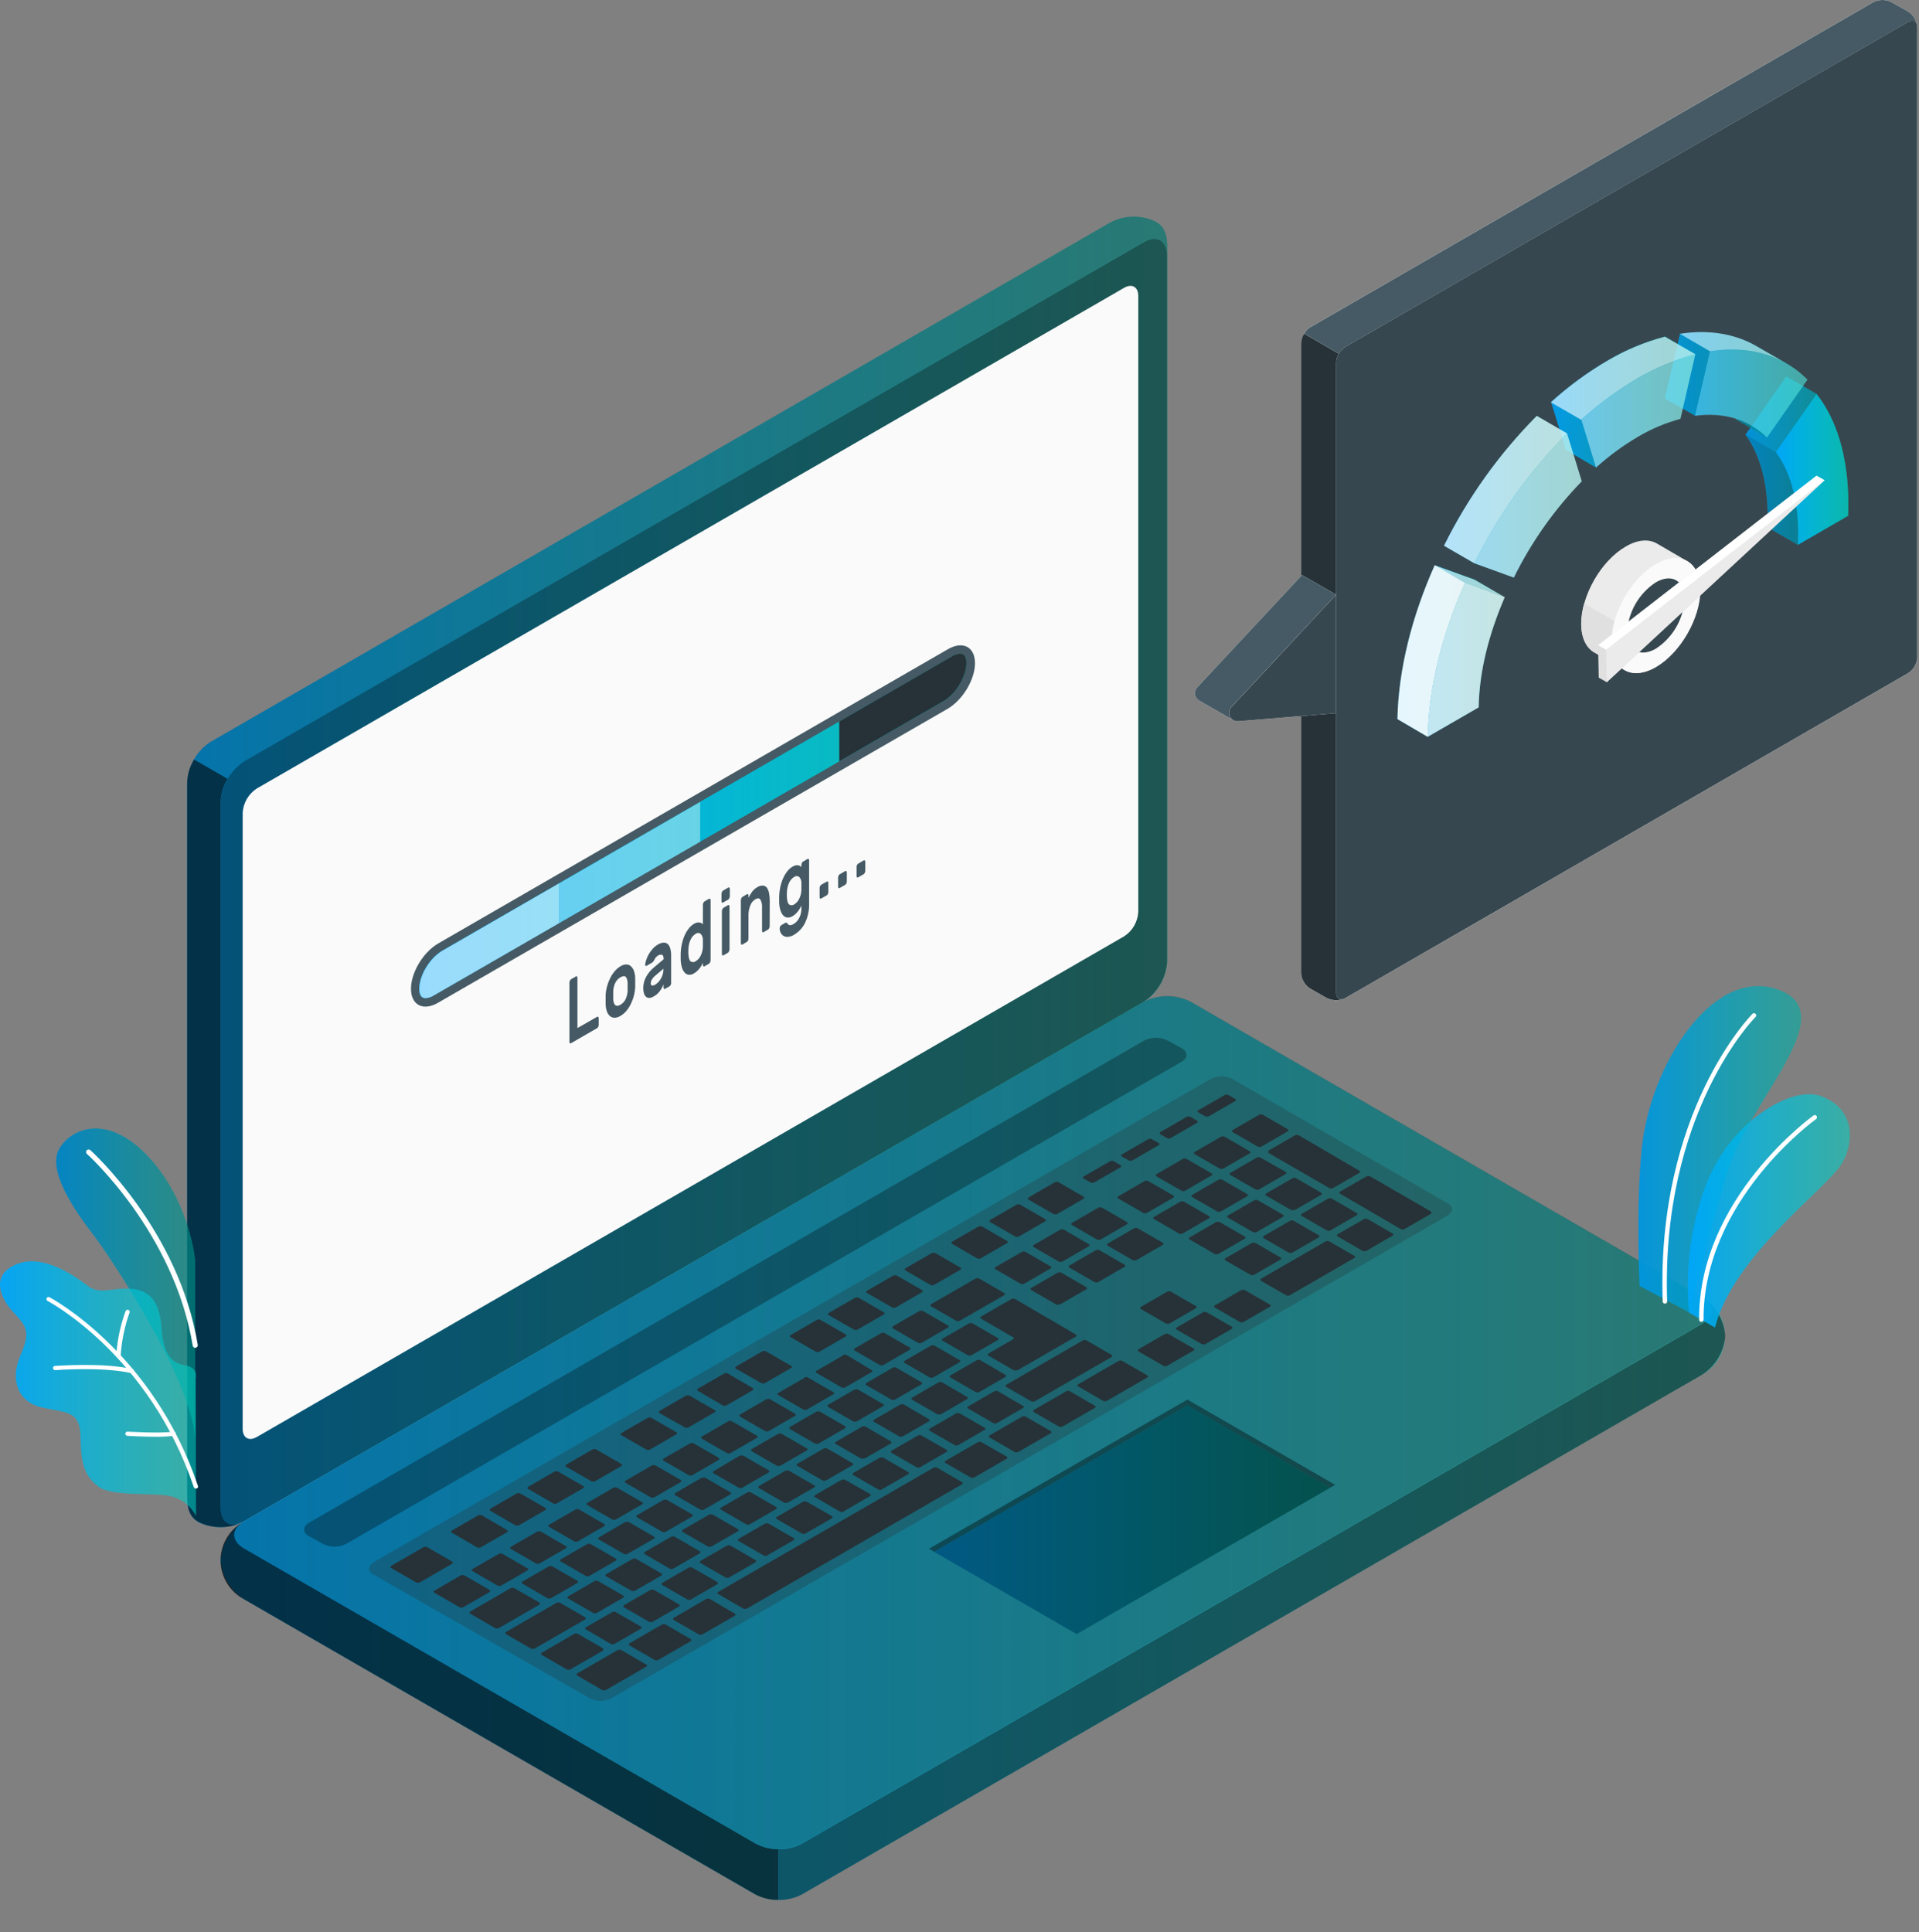 <svg width="433" height="436" viewBox="0 0 433 436" fill="none" xmlns="http://www.w3.org/2000/svg">
<rect x="0" y="0" width="433" height="436" fill="#808080" stroke="none"/>
<path d="M422.657 0.494L295.657 73.824C295.057 74.212 294.557 74.738 294.199 75.356C293.841 75.975 293.635 76.67 293.597 77.384V219.584C293.637 220.295 293.845 220.988 294.205 221.603C294.565 222.219 295.066 222.74 295.667 223.124L299.417 225.244C300.059 225.562 300.765 225.727 301.482 225.727C302.198 225.727 302.905 225.562 303.547 225.244L430.547 151.914C431.144 151.523 431.641 150.997 431.997 150.379C432.354 149.76 432.559 149.066 432.597 148.354V6.134C432.559 5.422 432.352 4.731 431.994 4.115C431.636 3.499 431.136 2.978 430.537 2.594L426.777 0.474C426.135 0.159 425.429 -0.003 424.714 5.45607e-05C424 0.004 423.295 0.172 422.657 0.494Z" fill="#FAFAFA"/>
<path d="M301.486 224.034V81.834C301.525 81.12 301.732 80.426 302.09 79.807C302.448 79.189 302.947 78.663 303.546 78.274L430.546 4.934C431.676 4.284 432.596 4.814 432.596 6.124V148.334C432.559 149.047 432.353 149.74 431.997 150.359C431.641 150.977 431.144 151.503 430.546 151.894L303.546 225.224C302.406 225.874 301.486 225.344 301.486 224.034Z" fill="#37474F"/>
<path d="M303.547 225.223C302.903 225.534 302.197 225.696 301.482 225.696C300.767 225.696 300.061 225.534 299.417 225.223L295.667 223.093C295.064 222.713 294.562 222.195 294.202 221.58C293.842 220.966 293.634 220.274 293.597 219.563V77.383C293.626 76.637 293.854 75.912 294.257 75.283L302.097 79.813C301.723 80.416 301.513 81.105 301.487 81.813V224.033C301.487 225.233 302.337 225.933 303.547 225.223Z" fill="#263238"/>
<path d="M432.576 5.764C432.416 4.764 431.576 4.354 430.576 4.944L303.576 78.274C302.968 78.653 302.469 79.184 302.126 79.814L294.276 75.284C294.613 74.684 295.099 74.181 295.686 73.824L422.686 0.494C423.325 0.17 424.031 0.002 424.746 0.002C425.462 0.002 426.168 0.17 426.806 0.494L430.556 2.614C431.097 2.966 431.556 3.429 431.904 3.972C432.253 4.515 432.482 5.126 432.576 5.764Z" fill="#455A64"/>
<path d="M278.127 162.414C276.837 161.644 270.847 158.234 270.537 158.054C270.295 157.907 270.088 157.708 269.933 157.471C269.777 157.235 269.676 156.967 269.637 156.686C269.597 156.406 269.621 156.12 269.706 155.85C269.79 155.58 269.934 155.332 270.127 155.124L293.777 129.754L301.487 134.184L277.847 159.554C277.66 159.752 277.519 159.988 277.431 160.246C277.343 160.503 277.312 160.777 277.338 161.047C277.365 161.318 277.449 161.58 277.585 161.816C277.721 162.052 277.905 162.255 278.127 162.414Z" fill="#FAFAFA"/>
<path d="M278.127 162.414C276.837 161.644 270.847 158.234 270.537 158.054C270.295 157.907 270.088 157.708 269.933 157.471C269.777 157.235 269.676 156.967 269.637 156.686C269.597 156.406 269.621 156.12 269.706 155.85C269.79 155.58 269.934 155.332 270.127 155.124L293.777 129.754L301.487 134.184L277.847 159.554C277.66 159.752 277.519 159.988 277.431 160.246C277.343 160.503 277.312 160.777 277.338 161.047C277.365 161.318 277.449 161.58 277.585 161.816C277.721 162.052 277.905 162.255 278.127 162.414Z" fill="#455A64"/>
<path d="M301.487 134.184L277.847 159.554C277.585 159.834 277.415 160.186 277.357 160.565C277.3 160.944 277.358 161.331 277.525 161.676C277.691 162.021 277.958 162.307 278.29 162.498C278.623 162.688 279.005 162.774 279.387 162.744L301.487 160.924V134.184Z" fill="#FAFAFA"/>
<path d="M301.487 134.184L277.847 159.554C277.585 159.834 277.415 160.186 277.357 160.565C277.3 160.944 277.358 161.331 277.525 161.676C277.691 162.021 277.958 162.307 278.29 162.498C278.623 162.688 279.005 162.774 279.387 162.744L301.487 160.924V134.184Z" fill="#37474F"/>
<path d="M373.937 122.683C372.127 121.593 369.597 121.683 366.797 123.343C361.257 126.543 356.797 134.343 356.797 140.723C356.797 143.903 357.907 146.133 359.707 147.193C360.887 147.883 365.387 150.463 366.547 151.193C368.367 152.263 370.877 152.123 373.667 150.513C379.207 147.313 383.667 139.513 383.667 133.133C383.667 129.973 382.557 127.733 380.767 126.683C379.587 125.933 375.057 123.363 373.937 122.683Z" fill="#EBEBEB"/>
<path d="M377.237 147.604L357.447 136.174C357.016 137.653 356.787 139.183 356.767 140.724C356.767 143.904 357.877 146.134 359.677 147.194C360.857 147.884 365.357 150.464 366.517 151.194C368.337 152.264 370.847 152.124 373.637 150.514C374.963 149.712 376.174 148.733 377.237 147.604Z" fill="#E0E0E0"/>
<path d="M373.627 127.294C368.087 130.494 363.627 138.294 363.627 144.674C363.627 151.054 368.127 153.674 373.627 150.464C379.127 147.254 383.627 139.464 383.627 133.084C383.627 126.704 379.167 124.094 373.627 127.294Z" fill="#FAFAFA"/>
<path d="M373.626 131.394C371.741 132.626 370.172 134.284 369.046 136.235C367.92 138.186 367.269 140.375 367.146 142.624C367.146 146.754 370.056 148.434 373.636 146.364C375.522 145.132 377.091 143.473 378.217 141.522C379.343 139.571 379.994 137.383 380.116 135.134C380.106 131.004 377.206 129.334 373.626 131.394Z" fill="#37474F"/>
<path d="M417.056 113.714C417.056 114.644 417.056 115.444 417.006 116.384L405.676 122.934L398.856 118.994C398.856 118.234 398.856 117.124 398.856 116.374C398.856 108.634 397.016 102.444 393.856 98.074L403.056 84.934L409.886 88.874C414.426 94.664 417.056 103.074 417.056 113.714Z" fill="url(#paint0_linear_766_5009)"/>
<path d="M417.057 113.714C417.057 114.654 417.057 115.444 417.007 116.384L405.677 122.934C405.677 122.174 405.727 121.074 405.727 120.314C405.727 112.584 403.887 106.384 400.727 102.024L409.877 88.934C414.427 94.664 417.057 103.084 417.057 113.714Z" fill="url(#paint1_linear_766_5009)"/>
<path opacity="0.1" d="M400.696 102.014L393.866 98.074L403.046 84.934L409.876 88.884L400.696 102.014Z" fill="black"/>
<path opacity="0.2" d="M405.716 120.303C405.716 121.063 405.716 122.163 405.716 122.923L398.896 118.983C398.896 118.223 398.896 117.113 398.896 116.363C398.896 108.623 397.056 102.433 393.896 98.064L400.727 102.063C403.887 106.373 405.716 112.573 405.716 120.303Z" fill="black"/>
<path d="M407.837 85.654L398.697 98.734L391.867 94.734L391.487 94.394C388.563 93.556 385.494 93.359 382.487 93.814L375.627 89.934L379.057 75.324C385.627 74.324 391.517 75.324 396.367 78.114L403.047 81.954C403.347 82.124 403.647 82.304 403.937 82.494L404.527 82.884C404.727 83.014 404.927 83.144 405.117 83.294C405.307 83.444 405.397 83.494 405.527 83.604C406.061 84.019 406.572 84.463 407.057 84.934C407.357 85.174 407.597 85.404 407.837 85.654Z" fill="url(#paint2_linear_766_5009)"/>
<path opacity="0.2" d="M398.696 98.733L391.866 94.733L391.496 94.403C394.217 95.23 396.69 96.718 398.696 98.733Z" fill="black"/>
<path opacity="0.2" d="M407.847 85.654L398.697 98.734C394.617 94.734 388.997 92.954 382.457 93.864L385.827 79.274C394.697 77.934 402.347 80.184 407.847 85.654Z" fill="white"/>
<path opacity="0.1" d="M378.997 75.323L385.827 79.273L382.457 93.863L375.627 89.923L378.997 75.323Z" fill="black"/>
<path opacity="0.5" d="M396.317 78.113L402.997 81.953C398.177 79.213 392.337 78.253 385.827 79.263L379.057 75.323C385.577 74.303 391.467 75.303 396.317 78.113Z" fill="white"/>
<path d="M382.536 79.934L379.166 94.504C375.835 95.408 372.64 96.753 369.666 98.504C366.253 100.505 363.053 102.851 360.116 105.504L353.296 101.504L349.986 90.714C353.903 87.146 358.183 83.999 362.756 81.324C366.802 78.931 371.161 77.111 375.706 75.914L382.536 79.934Z" fill="url(#paint3_linear_766_5009)"/>
<path opacity="0.05" d="M349.986 90.804L356.816 94.754L360.116 105.544L353.296 101.604L349.986 90.804Z" fill="black"/>
<path opacity="0.6" d="M382.537 79.933C377.972 81.117 373.596 82.935 369.537 85.333C364.968 88.015 360.688 91.162 356.767 94.723L349.937 90.783C353.853 87.216 358.133 84.069 362.707 81.393C366.753 79.001 371.111 77.18 375.657 75.983L382.537 79.933Z" fill="white"/>
<path opacity="0.4" d="M382.536 79.934L379.176 94.504C375.845 95.404 372.649 96.75 369.676 98.504C366.261 100.503 363.061 102.849 360.126 105.504L356.816 94.714C360.733 91.146 365.013 87.999 369.586 85.324C373.631 82.934 377.99 81.12 382.536 79.934Z" fill="white"/>
<path d="M356.906 108.604C350.691 114.996 345.517 122.326 341.576 130.324L332.656 127.094L325.826 123.144C331.178 112.313 338.246 102.418 346.756 93.844L353.586 97.844L356.906 108.604Z" fill="url(#paint4_linear_766_5009)"/>
<path opacity="0.7" d="M353.586 97.794C345.071 106.365 338.003 116.26 332.656 127.094L325.826 123.144C331.178 112.313 338.246 102.418 346.756 93.844L353.586 97.794Z" fill="white"/>
<path opacity="0.6" d="M356.906 108.604C350.69 115 345.517 122.333 341.576 130.334L332.656 127.094C338.003 116.26 345.071 106.365 353.586 97.794L356.906 108.604Z" fill="white"/>
<path d="M339.516 134.753C335.926 143.163 333.786 151.433 333.656 159.613L322.146 166.263L315.316 162.263C315.536 151.043 318.616 138.983 323.736 127.523L332.736 130.763L339.516 134.753Z" fill="url(#paint5_linear_766_5009)"/>
<path opacity="0.6" d="M330.566 131.513L323.736 127.573L332.696 130.813L339.526 134.753L330.566 131.513Z" fill="white"/>
<path opacity="0.9" d="M330.566 131.513C325.436 142.983 322.366 155.033 322.146 166.263L315.316 162.263C315.536 151.043 318.616 138.983 323.736 127.523L330.566 131.513Z" fill="white"/>
<path opacity="0.75" d="M339.526 134.754C335.926 143.154 333.786 151.434 333.646 159.614L322.146 166.254C322.366 155.034 325.436 142.974 330.566 131.504L339.526 134.754Z" fill="white"/>
<path d="M411.687 108.364L409.877 107.344L360.587 145.594L360.737 152.914L362.547 153.934L411.687 108.364Z" fill="#E0E0E0"/>
<path d="M362.546 153.933L362.406 146.613L411.686 108.363L362.546 153.933Z" fill="#EBEBEB"/>
<path d="M360.587 145.594L362.407 146.614L411.687 108.364L409.877 107.344L360.587 145.594Z" fill="white"/>
<path d="M49.786 352.074C49.916 353.853 50.464 355.576 51.385 357.103C52.306 358.63 53.574 359.919 55.086 360.864L170.376 427.444C172.017 428.277 173.831 428.712 175.671 428.712C177.511 428.712 179.326 428.277 180.966 427.444L383.966 310.234C385.551 309.376 386.875 308.106 387.798 306.558C388.72 305.01 389.207 303.241 389.207 301.439C389.207 299.637 388.72 297.868 387.798 296.32C386.875 294.772 385.551 293.502 383.966 292.644L268.666 226.064C267.026 225.23 265.211 224.796 263.371 224.796C261.531 224.796 259.717 225.23 258.076 226.064L55.056 343.274C53.55 344.225 52.288 345.517 51.372 347.046C50.457 348.574 49.914 350.297 49.786 352.074Z" fill="url(#paint6_linear_766_5009)"/>
<path opacity="0.5" d="M389.276 301.434C389.147 303.213 388.601 304.937 387.682 306.466C386.763 307.995 385.497 309.286 383.986 310.234L180.986 427.444C179.359 428.308 177.539 428.745 175.696 428.714V417.244C177.539 417.275 179.359 416.838 180.986 415.974L383.986 298.764C386.546 297.284 386.866 295.004 384.986 293.324C386.227 294.303 387.249 295.529 387.988 296.926C388.727 298.323 389.166 299.858 389.276 301.434Z" fill="black"/>
<path opacity="0.3" d="M55.056 349.394L170.376 415.934C172.016 416.767 173.831 417.202 175.671 417.202C177.511 417.202 179.325 416.767 180.966 415.934L383.966 298.714C386.886 297.034 386.886 294.294 383.966 292.604L268.666 226.024C267.025 225.19 265.211 224.756 263.371 224.756C261.531 224.756 259.716 225.19 258.076 226.024L55.056 343.274C52.156 344.934 52.156 347.704 55.056 349.394Z" fill="black"/>
<path opacity="0.7" d="M175.676 417.244V428.704C173.831 428.746 172.005 428.312 170.376 427.444L55.056 360.864C53.506 360.046 52.2 358.832 51.272 357.345C50.343 355.859 49.825 354.153 49.77 352.401C49.716 350.649 50.126 348.914 50.959 347.372C51.793 345.831 53.02 344.537 54.516 343.624C52.146 345.324 52.336 347.814 55.056 349.394L170.376 415.934C172.003 416.814 173.827 417.265 175.676 417.244Z" fill="black"/>
<path d="M44.816 343.464C42.076 341.884 42.226 339.214 42.226 335.834V176.584C42.326 174.747 42.857 172.96 43.776 171.367C44.695 169.774 45.976 168.42 47.516 167.414L250.516 50.204C252.091 49.367 253.841 48.914 255.623 48.881C257.406 48.848 259.172 49.236 260.776 50.014C263.526 51.594 263.376 54.274 263.376 57.644V216.934C263.277 218.772 262.745 220.56 261.824 222.154C260.903 223.747 259.619 225.101 258.076 226.104L55.056 343.274C53.484 344.108 51.738 344.559 49.959 344.592C48.18 344.625 46.418 344.239 44.816 343.464Z" fill="url(#paint7_linear_766_5009)"/>
<path opacity="0.3" d="M263.396 57.644C263.396 54.274 261.026 52.904 258.096 54.584L55.056 171.804C53.485 172.792 52.196 174.17 51.316 175.804L43.756 171.404C44.646 169.774 45.937 168.397 47.506 167.404L250.506 50.204C252.08 49.367 253.83 48.914 255.613 48.881C257.396 48.848 259.161 49.236 260.766 50.014C263.536 51.594 263.396 54.274 263.396 57.644Z" fill="black"/>
<path opacity="0.5" d="M49.786 180.934V340.224C49.786 343.594 52.156 344.964 55.076 343.224L258.056 226.064C259.599 225.061 260.883 223.707 261.804 222.114C262.725 220.52 263.257 218.732 263.356 216.894V57.644C263.356 54.274 260.986 52.904 258.056 54.644L55.056 171.804C53.525 172.808 52.251 174.157 51.336 175.743C50.42 177.328 49.89 179.106 49.786 180.934Z" fill="black"/>
<path opacity="0.7" d="M54.456 343.594C52.938 344.279 51.287 344.623 49.622 344.6C47.956 344.578 46.316 344.19 44.816 343.464C42.076 341.884 42.226 339.214 42.226 335.834V176.584C42.287 174.743 42.821 172.949 43.776 171.374L51.336 175.744C50.392 177.317 49.859 179.101 49.786 180.934V340.224C49.786 343.354 51.826 344.764 54.456 343.594Z" fill="black"/>
<path d="M57.926 177.934L253.666 64.934C255.416 63.934 256.836 64.744 256.836 66.764V205.764C256.778 206.866 256.461 207.938 255.91 208.894C255.359 209.85 254.59 210.662 253.666 211.264L57.926 324.264C56.176 325.264 54.756 324.454 54.756 322.424V183.424C54.815 182.324 55.133 181.253 55.684 180.299C56.235 179.345 57.003 178.535 57.926 177.934Z" fill="#FAFAFA"/>
<path d="M98.896 212.874L213.826 146.524C217.236 144.524 219.996 145.954 219.996 149.644C219.996 153.334 217.236 157.934 213.826 159.934L98.896 226.234C95.496 228.234 92.736 226.804 92.736 223.114C92.736 219.424 95.496 214.844 98.896 212.874Z" fill="#455A64"/>
<path d="M218.056 149.644C218.056 152.644 215.666 156.644 212.836 158.234L189.366 171.794L97.906 224.584C97.329 224.969 96.659 225.19 95.966 225.224C95.056 225.224 94.586 224.514 94.586 223.114C94.586 220.114 96.976 216.114 99.806 214.514L189.366 162.814L214.736 148.164C215.32 147.788 215.992 147.567 216.686 147.524C217.636 147.524 218.056 148.244 218.056 149.644Z" fill="url(#paint8_linear_766_5009)"/>
<path d="M218.056 149.644C218.056 152.644 215.666 156.644 212.836 158.234L189.366 171.794L97.906 224.584C97.329 224.969 96.659 225.19 95.966 225.224C95.056 225.224 94.586 224.514 94.586 223.114C94.586 220.114 96.976 216.114 99.806 214.514L189.366 162.814L214.736 148.164C215.32 147.788 215.992 147.567 216.686 147.524C217.636 147.524 218.056 148.244 218.056 149.644Z" fill="url(#paint9_linear_766_5009)"/>
<path d="M218.056 149.644C218.056 152.644 215.666 156.644 212.836 158.234L189.366 171.794V162.794L214.736 148.144C215.321 147.767 215.992 147.547 216.686 147.504C217.636 147.524 218.056 148.244 218.056 149.644Z" fill="#263238"/>
<path opacity="0.6" d="M126.126 199.344L99.846 214.514C97.016 216.144 94.626 220.084 94.626 223.114C94.626 224.514 95.096 225.224 96.006 225.224C96.699 225.189 97.369 224.968 97.946 224.584L126.126 208.324V199.344Z" fill="white"/>
<path opacity="0.4" d="M126.136 208.314L157.986 189.934V180.954L126.136 199.344V208.314Z" fill="white"/>
<path d="M134.716 229.444C134.752 229.413 134.798 229.396 134.846 229.396C134.893 229.396 134.939 229.413 134.976 229.444C135.015 229.489 135.045 229.541 135.064 229.598C135.083 229.655 135.09 229.714 135.086 229.774V231.234C135.084 231.394 135.046 231.551 134.976 231.694C134.922 231.821 134.832 231.929 134.716 232.004L128.846 235.394C128.812 235.426 128.767 235.444 128.721 235.444C128.674 235.444 128.629 235.426 128.596 235.394C128.556 235.349 128.526 235.297 128.507 235.24C128.489 235.183 128.481 235.124 128.486 235.064V221.734C128.489 221.575 128.526 221.418 128.596 221.274C128.646 221.148 128.733 221.04 128.846 220.964L129.936 220.334C129.97 220.304 130.015 220.287 130.061 220.287C130.107 220.287 130.151 220.304 130.186 220.334C130.225 220.379 130.255 220.431 130.274 220.488C130.293 220.545 130.3 220.604 130.296 220.664V231.974L134.716 229.444Z" fill="#455A64"/>
<path d="M139.986 218.044C140.385 217.782 140.849 217.636 141.326 217.624C141.693 217.627 142.046 217.758 142.326 217.994C142.641 218.283 142.881 218.643 143.026 219.044C143.209 219.558 143.31 220.098 143.326 220.644C143.326 220.754 143.326 220.914 143.326 221.104V222.254C143.326 222.434 143.326 222.594 143.326 222.724C143.291 223.399 143.187 224.07 143.016 224.724C142.851 225.36 142.62 225.976 142.326 226.564C142.057 227.119 141.721 227.64 141.326 228.114C140.946 228.563 140.493 228.945 139.986 229.244C139.588 229.499 139.129 229.641 138.656 229.654C138.291 229.655 137.937 229.527 137.656 229.294C137.343 229.026 137.105 228.682 136.966 228.294C136.781 227.783 136.676 227.247 136.656 226.704C136.656 226.584 136.656 226.434 136.656 226.244C136.656 226.054 136.656 225.874 136.656 225.684C136.656 225.494 136.656 225.294 136.656 225.104C136.656 224.914 136.656 224.744 136.656 224.614C136.684 223.938 136.785 223.268 136.956 222.614C137.127 221.975 137.361 221.356 137.656 220.764C137.923 220.204 138.259 219.68 138.656 219.204C139.027 218.742 139.478 218.349 139.986 218.044ZM141.616 221.754C141.607 221.412 141.539 221.074 141.416 220.754C141.342 220.566 141.209 220.408 141.036 220.304C140.874 220.248 140.698 220.248 140.536 220.304C140.342 220.353 140.157 220.43 139.986 220.534C139.789 220.647 139.605 220.781 139.436 220.934C139.245 221.121 139.08 221.333 138.946 221.564C138.784 221.844 138.656 222.143 138.566 222.454C138.453 222.838 138.385 223.234 138.366 223.634C138.366 223.744 138.366 223.894 138.366 224.054C138.366 224.214 138.366 224.394 138.366 224.574C138.366 224.754 138.366 224.934 138.366 225.104C138.366 225.274 138.366 225.404 138.366 225.494C138.375 225.82 138.443 226.142 138.566 226.444C138.64 226.632 138.774 226.79 138.946 226.894C139.099 226.966 139.272 226.984 139.436 226.944C139.63 226.901 139.816 226.827 139.986 226.724C140.183 226.606 140.367 226.469 140.536 226.314C140.73 226.127 140.899 225.916 141.036 225.684C141.2 225.405 141.328 225.106 141.416 224.794C141.526 224.409 141.593 224.013 141.616 223.614C141.616 223.514 141.616 223.384 141.616 223.204V222.204C141.626 221.994 141.616 221.854 141.616 221.754Z" fill="#455A64"/>
<path d="M145.566 217.674C145.617 217.307 145.701 216.946 145.816 216.594C145.957 216.163 146.141 215.747 146.366 215.354C146.613 214.918 146.904 214.509 147.236 214.134C147.578 213.736 147.984 213.398 148.436 213.134C148.809 212.9 149.229 212.753 149.666 212.704C149.835 212.684 150.005 212.698 150.168 212.744C150.331 212.791 150.483 212.869 150.616 212.974C150.915 213.239 151.127 213.587 151.226 213.974C151.38 214.541 151.451 215.127 151.436 215.714V221.784C151.438 221.94 151.404 222.094 151.336 222.234C151.285 222.365 151.194 222.477 151.076 222.554L150.076 223.134C150.043 223.166 149.998 223.184 149.951 223.184C149.905 223.184 149.86 223.166 149.826 223.134C149.787 223.089 149.757 223.037 149.738 222.98C149.719 222.923 149.712 222.864 149.716 222.804V222.114C149.515 222.645 149.243 223.147 148.906 223.604C148.548 224.099 148.088 224.512 147.556 224.814C147.253 225.006 146.912 225.129 146.556 225.174C146.283 225.197 146.011 225.114 145.796 224.944C145.568 224.745 145.401 224.485 145.316 224.194C145.196 223.806 145.138 223.4 145.146 222.994C145.138 222.085 145.365 221.189 145.806 220.394C146.255 219.586 146.852 218.87 147.566 218.284L149.746 216.444C149.746 215.874 149.626 215.554 149.386 215.444C149.233 215.403 149.073 215.397 148.917 215.427C148.761 215.456 148.614 215.52 148.486 215.614C148.286 215.726 148.11 215.875 147.966 216.054C147.824 216.243 147.703 216.448 147.606 216.664C147.543 216.789 147.465 216.906 147.376 217.014C147.315 217.09 147.241 217.155 147.156 217.204L145.916 217.924C145.882 217.946 145.842 217.958 145.801 217.958C145.76 217.958 145.72 217.946 145.686 217.924C145.648 217.894 145.618 217.857 145.597 217.813C145.576 217.77 145.565 217.722 145.566 217.674ZM147.806 222.204C148.109 222.023 148.382 221.797 148.616 221.534C148.852 221.27 149.053 220.978 149.216 220.664C149.372 220.362 149.493 220.043 149.576 219.714C149.654 219.413 149.694 219.104 149.696 218.794V218.584L147.876 220.134C147.564 220.379 147.296 220.677 147.086 221.014C146.925 221.287 146.838 221.597 146.836 221.914C146.836 222.204 146.936 222.354 147.126 222.384C147.366 222.399 147.605 222.335 147.806 222.204Z" fill="#455A64"/>
<path d="M156.576 208.464C156.804 208.323 157.054 208.221 157.316 208.164C157.507 208.125 157.705 208.125 157.896 208.164C158.046 208.186 158.189 208.241 158.316 208.324C158.42 208.391 158.514 208.472 158.596 208.564V204.164C158.599 204.007 158.637 203.854 158.706 203.714C158.759 203.586 158.85 203.478 158.966 203.404L159.966 202.814C160.002 202.783 160.048 202.766 160.096 202.766C160.144 202.766 160.19 202.783 160.226 202.814C160.265 202.859 160.295 202.911 160.314 202.968C160.333 203.024 160.34 203.084 160.336 203.144V216.684C160.333 216.84 160.295 216.994 160.226 217.134C160.175 217.265 160.084 217.377 159.966 217.454L158.966 218.044C158.929 218.073 158.883 218.089 158.836 218.089C158.789 218.089 158.743 218.073 158.706 218.044C158.667 217.999 158.637 217.946 158.618 217.89C158.599 217.833 158.591 217.773 158.596 217.714V217.234C158.515 217.429 158.421 217.62 158.316 217.804C158.191 218.027 158.051 218.241 157.896 218.444C157.719 218.675 157.525 218.892 157.316 219.094C157.093 219.307 156.844 219.491 156.576 219.644C156.22 219.882 155.792 219.988 155.366 219.944C155 219.886 154.668 219.693 154.436 219.404C154.15 219.053 153.945 218.643 153.836 218.204C153.68 217.654 153.596 217.085 153.586 216.514C153.586 216.314 153.586 216.084 153.586 215.804C153.586 215.524 153.586 215.284 153.586 215.074C153.605 214.401 153.689 213.731 153.836 213.074C153.971 212.422 154.172 211.785 154.436 211.174C154.674 210.602 154.986 210.063 155.366 209.574C155.69 209.125 156.101 208.748 156.576 208.464ZM155.326 214.184C155.306 214.567 155.306 214.951 155.326 215.334C155.386 216.204 155.556 216.744 155.866 216.954C156.035 217.056 156.231 217.106 156.429 217.097C156.626 217.088 156.817 217.021 156.976 216.904C157.46 216.608 157.846 216.177 158.086 215.664C158.399 215.042 158.573 214.359 158.596 213.664C158.596 213.444 158.596 213.184 158.596 212.864C158.596 212.544 158.596 212.294 158.596 212.094C158.611 211.839 158.573 211.585 158.485 211.346C158.397 211.107 158.262 210.888 158.086 210.704C157.927 210.581 157.732 210.515 157.531 210.515C157.33 210.515 157.135 210.581 156.976 210.704C156.495 210.998 156.109 211.425 155.866 211.934C155.526 212.636 155.342 213.404 155.326 214.184Z" fill="#455A64"/>
<path d="M164.316 200.284C164.35 200.252 164.395 200.233 164.441 200.233C164.488 200.233 164.533 200.252 164.566 200.284C164.605 200.329 164.635 200.381 164.654 200.438C164.673 200.494 164.681 200.554 164.676 200.614V202.224C164.673 202.38 164.636 202.534 164.566 202.674C164.516 202.8 164.429 202.908 164.316 202.984L163.156 203.654C163.123 203.686 163.078 203.704 163.031 203.704C162.985 203.704 162.94 203.686 162.906 203.654C162.867 203.609 162.837 203.557 162.818 203.5C162.799 203.443 162.792 203.383 162.796 203.324V201.714C162.799 201.558 162.837 201.404 162.906 201.264C162.953 201.136 163.041 201.027 163.156 200.954L164.316 200.284ZM164.606 214.214C164.603 214.37 164.566 214.524 164.496 214.664C164.446 214.793 164.359 214.904 164.246 214.984L163.246 215.564C163.209 215.593 163.163 215.609 163.116 215.609C163.069 215.609 163.023 215.593 162.986 215.564C162.949 215.518 162.92 215.465 162.903 215.409C162.886 215.352 162.88 215.293 162.886 215.234V205.614C162.885 205.455 162.919 205.298 162.986 205.154C163.043 205.029 163.133 204.921 163.246 204.844L164.246 204.254C164.28 204.222 164.325 204.203 164.371 204.203C164.418 204.203 164.463 204.222 164.496 204.254C164.536 204.299 164.565 204.351 164.584 204.408C164.603 204.464 164.611 204.524 164.606 204.584V214.214Z" fill="#455A64"/>
<path d="M173.666 208.984C173.668 209.14 173.634 209.294 173.566 209.434C173.512 209.561 173.421 209.669 173.306 209.744L172.306 210.334C172.272 210.366 172.227 210.384 172.181 210.384C172.134 210.384 172.089 210.366 172.056 210.334C172.016 210.289 171.986 210.237 171.967 210.18C171.949 210.123 171.941 210.063 171.946 210.004V204.764C171.998 204.15 171.869 203.535 171.576 202.994C171.316 202.644 170.936 202.624 170.416 202.924C169.899 203.25 169.505 203.739 169.296 204.314C169.014 205.016 168.875 205.767 168.886 206.524V211.774C168.888 211.93 168.854 212.084 168.786 212.224C168.732 212.351 168.641 212.459 168.526 212.534L167.526 213.124C167.492 213.156 167.447 213.174 167.401 213.174C167.354 213.174 167.309 213.156 167.276 213.124C167.236 213.079 167.206 213.027 167.187 212.97C167.168 212.913 167.161 212.853 167.166 212.794V203.134C167.169 202.978 167.206 202.824 167.276 202.684C167.323 202.556 167.41 202.447 167.526 202.374L168.526 201.784C168.562 201.753 168.608 201.736 168.656 201.736C168.703 201.736 168.749 201.753 168.786 201.784C168.823 201.83 168.851 201.882 168.869 201.939C168.886 201.995 168.891 202.055 168.886 202.114V202.584C169.117 202.107 169.392 201.651 169.706 201.224C170.007 200.821 170.384 200.482 170.816 200.224C171.217 199.946 171.698 199.806 172.186 199.824C172.364 199.846 172.535 199.906 172.688 199.999C172.841 200.092 172.973 200.216 173.076 200.364C173.323 200.748 173.483 201.181 173.546 201.634C173.646 202.215 173.693 202.804 173.686 203.394L173.666 208.984Z" fill="#455A64"/>
<path d="M179.166 208.424C179.381 208.3 179.577 208.145 179.746 207.964C179.951 207.739 180.129 207.491 180.276 207.224C180.452 206.91 180.587 206.573 180.676 206.224C180.779 205.857 180.829 205.476 180.826 205.094V204.334C180.743 204.526 180.65 204.713 180.546 204.894C180.418 205.119 180.278 205.336 180.126 205.544C179.95 205.772 179.756 205.986 179.546 206.184C179.324 206.401 179.075 206.589 178.806 206.744C178.448 206.976 178.021 207.078 177.596 207.034C177.23 206.976 176.898 206.784 176.666 206.494C176.38 206.144 176.175 205.734 176.066 205.294C175.911 204.748 175.827 204.183 175.816 203.614C175.816 203.414 175.816 203.174 175.816 202.904C175.816 202.634 175.816 202.384 175.816 202.174C175.835 201.501 175.919 200.831 176.066 200.174C176.198 199.522 176.399 198.885 176.666 198.274C176.904 197.699 177.217 197.158 177.596 196.664C177.92 196.218 178.332 195.844 178.806 195.564C179.036 195.425 179.286 195.321 179.546 195.254C179.738 195.22 179.935 195.22 180.126 195.254C180.276 195.279 180.419 195.333 180.546 195.414C180.652 195.479 180.747 195.56 180.826 195.654V195.174C180.829 195.018 180.867 194.864 180.936 194.724C180.987 194.596 181.079 194.487 181.196 194.414L182.196 193.824C182.233 193.793 182.279 193.776 182.326 193.776C182.374 193.776 182.42 193.793 182.456 193.824C182.496 193.869 182.526 193.922 182.545 193.978C182.563 194.035 182.571 194.095 182.566 194.154V203.934C182.602 205.416 182.291 206.885 181.656 208.224C181.11 209.356 180.24 210.299 179.156 210.934C178.77 211.174 178.337 211.328 177.886 211.384C177.546 211.428 177.199 211.376 176.886 211.234C176.602 211.082 176.367 210.854 176.206 210.574C176.026 210.254 175.93 209.892 175.926 209.524C175.918 209.368 175.953 209.212 176.026 209.074C176.077 208.946 176.168 208.837 176.286 208.764L177.196 208.234C177.241 208.197 177.298 208.176 177.356 208.176C177.415 208.176 177.471 208.197 177.516 208.234L177.746 208.464C177.8 208.546 177.87 208.616 177.953 208.668C178.036 208.719 178.129 208.752 178.226 208.764C178.568 208.755 178.898 208.636 179.166 208.424ZM177.556 201.344C177.526 201.73 177.526 202.118 177.556 202.504C177.616 203.364 177.786 203.904 178.096 204.124C178.266 204.227 178.461 204.277 178.659 204.268C178.857 204.259 179.047 204.192 179.206 204.074C179.686 203.774 180.071 203.344 180.316 202.834C180.629 202.212 180.803 201.53 180.826 200.834C180.826 200.614 180.826 200.344 180.826 200.034C180.826 199.724 180.826 199.454 180.826 199.264C180.841 199.009 180.804 198.752 180.716 198.512C180.628 198.271 180.492 198.051 180.316 197.864C180.156 197.745 179.961 197.681 179.761 197.681C179.561 197.681 179.367 197.745 179.206 197.864C178.728 198.162 178.344 198.588 178.096 199.094C177.758 199.797 177.574 200.564 177.556 201.344Z" fill="#455A64"/>
<path d="M186.546 198.934C186.582 198.906 186.626 198.891 186.671 198.891C186.717 198.891 186.761 198.906 186.796 198.934C186.835 198.979 186.865 199.032 186.884 199.088C186.903 199.145 186.911 199.205 186.906 199.264V201.264C186.903 201.421 186.866 201.574 186.796 201.714C186.746 201.84 186.659 201.948 186.546 202.024L185.296 202.744C185.26 202.775 185.214 202.793 185.166 202.793C185.119 202.793 185.072 202.775 185.036 202.744C184.998 202.699 184.97 202.646 184.953 202.59C184.935 202.533 184.93 202.473 184.936 202.414V200.414C184.934 200.259 184.968 200.105 185.036 199.964C185.093 199.837 185.183 199.726 185.296 199.645L186.546 198.934Z" fill="#455A64"/>
<path d="M190.706 196.564C190.742 196.533 190.788 196.516 190.836 196.516C190.883 196.516 190.929 196.533 190.966 196.564C191.007 196.608 191.038 196.66 191.056 196.717C191.075 196.774 191.082 196.834 191.076 196.894V198.894C191.073 199.05 191.035 199.204 190.966 199.344C190.915 199.472 190.824 199.581 190.706 199.654L189.466 200.374C189.429 200.405 189.383 200.422 189.336 200.422C189.288 200.422 189.242 200.405 189.206 200.374C189.168 200.328 189.14 200.275 189.123 200.219C189.106 200.162 189.1 200.103 189.106 200.044V198.044C189.104 197.888 189.138 197.734 189.206 197.594C189.257 197.465 189.348 197.356 189.466 197.284L190.706 196.564Z" fill="#455A64"/>
<path d="M194.876 194.154C194.912 194.123 194.958 194.106 195.006 194.106C195.053 194.106 195.099 194.123 195.136 194.154C195.175 194.199 195.205 194.252 195.224 194.308C195.243 194.365 195.25 194.425 195.246 194.484V196.484C195.242 196.644 195.204 196.801 195.136 196.944C195.082 197.072 194.992 197.18 194.876 197.254L193.636 197.974C193.599 198.004 193.553 198.02 193.506 198.02C193.458 198.02 193.413 198.004 193.376 197.974C193.338 197.929 193.31 197.876 193.293 197.819C193.276 197.763 193.27 197.703 193.276 197.644V195.644C193.275 195.486 193.309 195.329 193.376 195.184C193.429 195.057 193.52 194.949 193.636 194.874L194.876 194.154Z" fill="#455A64"/>
<path opacity="0.3" d="M69.736 343.594L258.176 234.794C258.998 234.38 259.905 234.164 260.826 234.164C261.746 234.164 262.654 234.38 263.476 234.794L266.616 236.514C268.076 237.364 268.076 238.734 266.616 239.574L78.136 348.354C77.317 348.773 76.41 348.991 75.491 348.991C74.571 348.991 73.665 348.773 72.846 348.354L69.736 346.644C68.276 345.804 68.276 344.434 69.736 343.594Z" fill="black"/>
<path opacity="0.3" d="M84.516 352.384L272.956 243.584C273.687 243.166 274.504 242.923 275.345 242.877C276.185 242.83 277.024 242.979 277.796 243.314L326.847 271.634C328.057 272.334 327.846 273.584 326.386 274.434L138.167 383.084C137.433 383.499 136.614 383.74 135.773 383.787C134.932 383.834 134.091 383.686 133.316 383.354L84.056 355.164C82.847 354.474 83.056 353.224 84.516 352.384Z" fill="#263238"/>
<path d="M247.806 289.284L253.706 285.874C253.956 285.724 253.976 285.504 253.756 285.374L248.106 282.114C247.973 282.052 247.828 282.019 247.681 282.019C247.534 282.019 247.389 282.052 247.256 282.114L241.356 285.524C241.096 285.674 241.076 285.894 241.306 286.024L246.946 289.274C247.079 289.34 247.226 289.375 247.375 289.376C247.523 289.378 247.671 289.347 247.806 289.284ZM239.186 277.494L233.286 280.894C233.036 281.044 233.016 281.264 233.236 281.394L238.886 284.654C239.019 284.717 239.164 284.749 239.311 284.749C239.458 284.749 239.603 284.717 239.736 284.654L245.636 281.244C245.886 281.104 245.916 280.884 245.686 280.754L240.056 277.464C239.919 277.399 239.769 277.367 239.617 277.372C239.466 277.378 239.318 277.419 239.186 277.494ZM220.126 288.494L210.126 294.264C209.866 294.404 209.846 294.634 210.066 294.754L215.716 298.014C215.849 298.083 215.996 298.118 216.146 298.118C216.295 298.118 216.443 298.083 216.576 298.014L226.576 292.254C226.826 292.104 226.846 291.884 226.576 291.754L220.936 288.494C220.808 288.438 220.67 288.409 220.531 288.409C220.391 288.409 220.253 288.438 220.126 288.494ZM230.566 282.494L224.666 285.894C224.416 286.044 224.396 286.264 224.616 286.394L230.256 289.654C230.39 289.718 230.537 289.751 230.686 289.751C230.835 289.751 230.981 289.718 231.116 289.654L237.016 286.244C237.266 286.104 237.286 285.884 237.066 285.754L231.426 282.494C231.294 282.423 231.148 282.384 230.998 282.38C230.849 282.377 230.7 282.409 230.566 282.474V282.494ZM207.416 295.834L201.516 299.244C201.266 299.384 201.246 299.604 201.466 299.734L207.116 302.994C207.247 303.063 207.393 303.098 207.541 303.098C207.689 303.098 207.835 303.063 207.966 302.994L213.866 299.594C214.116 299.444 214.146 299.224 213.916 299.094L208.276 295.834C208.141 295.77 207.995 295.737 207.846 295.737C207.697 295.737 207.55 295.77 207.416 295.834ZM198.796 300.834L192.896 304.244C192.646 304.384 192.626 304.604 192.846 304.734L198.486 307.994C198.619 308.063 198.766 308.098 198.916 308.098C199.065 308.098 199.213 308.063 199.346 307.994L205.246 304.584C205.496 304.444 205.516 304.224 205.296 304.094L199.656 300.834C199.524 300.763 199.378 300.724 199.228 300.72C199.079 300.717 198.93 300.749 198.796 300.814V300.834ZM220.916 314.134L226.816 310.724C227.066 310.584 227.096 310.354 226.866 310.234L221.226 306.934C221.093 306.866 220.945 306.83 220.796 306.83C220.646 306.83 220.499 306.866 220.366 306.934L214.466 310.334C214.216 310.484 214.196 310.704 214.466 310.834L220.116 314.094C220.241 314.152 220.376 314.184 220.514 314.188C220.651 314.191 220.788 314.166 220.916 314.114V314.134ZM212.296 319.134L218.196 315.724C218.446 315.574 218.466 315.354 218.246 315.224L212.606 311.934C212.471 311.87 212.325 311.837 212.176 311.837C212.027 311.837 211.88 311.87 211.746 311.934L205.846 315.344C205.596 315.494 205.576 315.714 205.846 315.844L211.486 319.104C211.614 319.159 211.752 319.187 211.892 319.185C212.031 319.183 212.169 319.152 212.296 319.094V319.134ZM203.676 324.134L209.576 320.724C209.826 320.574 209.846 320.354 209.576 320.224L203.976 316.934C203.843 316.872 203.698 316.839 203.551 316.839C203.404 316.839 203.259 316.872 203.126 316.934L197.226 320.344C196.966 320.494 196.946 320.714 197.226 320.834L202.866 324.094C202.995 324.148 203.133 324.173 203.273 324.17C203.412 324.167 203.55 324.134 203.676 324.074V324.134ZM195.046 329.134L200.946 325.734C201.196 325.584 201.226 325.364 200.996 325.234L195.356 321.934C195.221 321.87 195.075 321.837 194.926 321.837C194.777 321.837 194.63 321.87 194.496 321.934L188.596 325.344C188.346 325.484 188.326 325.714 188.596 325.834L194.246 329.094C194.376 329.148 194.516 329.172 194.657 329.163C194.797 329.155 194.934 329.114 195.056 329.044L195.046 329.134ZM239.176 294.344L245.076 290.944C245.326 290.794 245.356 290.574 245.126 290.444L239.486 287.184C239.351 287.12 239.205 287.087 239.056 287.087C238.907 287.087 238.76 287.12 238.626 287.184L232.726 290.594C232.476 290.734 232.456 290.964 232.676 291.084L238.326 294.344C238.464 294.399 238.614 294.42 238.762 294.404C238.91 294.388 239.052 294.337 239.176 294.254V294.344ZM229.546 309.224L242.706 301.624C242.956 301.474 242.976 301.254 242.756 301.124L229.056 293.124C228.921 293.06 228.775 293.027 228.626 293.027C228.477 293.027 228.33 293.06 228.196 293.124L221.396 297.054C221.146 297.204 221.116 297.424 221.346 297.554L228.596 301.744C228.826 301.864 228.796 302.094 228.546 302.234L223.056 305.404C222.806 305.554 222.776 305.774 223.056 305.904L228.696 309.164C228.831 309.222 228.977 309.249 229.124 309.244C229.271 309.239 229.415 309.201 229.546 309.134V309.224ZM190.176 305.884L184.276 309.284C184.016 309.434 183.996 309.654 184.216 309.784L189.866 313.044C190 313.108 190.147 313.141 190.296 313.141C190.445 313.141 190.591 313.108 190.726 313.044L196.626 309.634C196.876 309.494 196.896 309.274 196.676 309.144L191.056 305.764C190.918 305.695 190.766 305.662 190.612 305.667C190.458 305.672 190.308 305.716 190.176 305.794V305.884ZM181.546 310.884L175.646 314.284C175.396 314.434 175.376 314.654 175.596 314.784L181.246 318.044C181.379 318.107 181.524 318.139 181.671 318.139C181.818 318.139 181.963 318.107 182.096 318.044L187.996 314.634C188.246 314.494 188.276 314.264 188.046 314.144L182.406 310.884C182.282 310.798 182.139 310.743 181.989 310.724C181.84 310.705 181.687 310.722 181.546 310.774V310.884ZM133.826 363.934C133.959 364.003 134.106 364.038 134.256 364.038C134.405 364.038 134.553 364.003 134.686 363.934L140.586 360.534C140.836 360.384 140.856 360.164 140.636 360.034L134.996 356.774C134.861 356.71 134.715 356.677 134.566 356.677C134.417 356.677 134.27 356.71 134.136 356.774L128.236 360.184C127.986 360.324 127.966 360.554 128.186 360.674L133.826 363.934ZM112.566 350.614L106.666 354.014C106.406 354.164 106.386 354.384 106.616 354.514L112.256 357.774C112.39 357.838 112.537 357.871 112.686 357.871C112.835 357.871 112.981 357.838 113.116 357.774L119.016 354.364C119.266 354.224 119.286 353.994 119.016 353.874L113.366 350.614C113.242 350.552 113.105 350.519 112.967 350.518C112.828 350.516 112.691 350.546 112.566 350.604V350.614ZM123.496 360.614C123.63 360.678 123.777 360.711 123.926 360.711C124.075 360.711 124.221 360.678 124.356 360.614L130.256 357.204C130.506 357.064 130.526 356.844 130.306 356.714L124.656 353.454C124.525 353.386 124.379 353.35 124.231 353.35C124.083 353.35 123.937 353.386 123.806 353.454L117.906 356.854C117.656 357.004 117.626 357.224 117.906 357.354L123.496 360.614ZM147.286 365.934L153.186 362.524C153.436 362.384 153.466 362.164 153.236 362.034L147.596 358.774C147.463 358.706 147.315 358.67 147.166 358.67C147.016 358.67 146.869 358.706 146.736 358.774L140.836 362.174C140.586 362.324 140.566 362.544 140.786 362.674L146.436 365.934C146.569 365.997 146.714 366.029 146.861 366.029C147.008 366.029 147.153 365.997 147.286 365.934ZM137.806 370.934C137.94 370.998 138.087 371.031 138.236 371.031C138.385 371.031 138.531 370.998 138.666 370.934L144.566 367.524C144.816 367.384 144.836 367.164 144.616 367.034L138.976 363.774C138.843 363.706 138.695 363.67 138.546 363.67C138.396 363.67 138.249 363.706 138.116 363.774L132.216 367.174C131.966 367.324 131.946 367.544 132.216 367.674L137.806 370.934ZM121.186 345.614L115.286 349.014C115.036 349.164 115.016 349.384 115.286 349.514L120.926 352.774C121.06 352.838 121.207 352.871 121.356 352.871C121.505 352.871 121.651 352.838 121.786 352.774L127.686 349.364C127.936 349.224 127.956 349.004 127.686 348.874L122.056 345.594C121.919 345.529 121.769 345.497 121.617 345.502C121.466 345.508 121.318 345.549 121.186 345.624V345.614ZM164.306 320.714L158.406 324.124C158.146 324.274 158.126 324.494 158.346 324.624L163.996 327.874C164.13 327.938 164.277 327.971 164.426 327.971C164.575 327.971 164.721 327.938 164.856 327.874L170.756 324.464C171.006 324.314 171.026 324.094 170.806 323.964L165.156 320.714C165.023 320.649 164.877 320.616 164.73 320.618C164.582 320.619 164.437 320.656 164.306 320.724V320.714ZM129.806 340.634L123.906 344.044C123.656 344.184 123.636 344.404 123.906 344.534L129.556 347.794C129.689 347.857 129.834 347.889 129.981 347.889C130.128 347.889 130.273 347.857 130.406 347.794L136.306 344.384C136.556 344.244 136.586 344.024 136.356 343.894L130.716 340.634C130.576 340.559 130.419 340.52 130.259 340.522C130.1 340.524 129.944 340.566 129.806 340.644V340.634ZM172.926 315.744L167.026 319.144C166.776 319.294 166.756 319.514 166.976 319.644L172.616 322.904C172.75 322.968 172.897 323.001 173.046 323.001C173.195 323.001 173.341 322.968 173.476 322.904L179.376 319.494C179.626 319.354 179.646 319.124 179.426 319.004L173.786 315.744C173.652 315.677 173.504 315.643 173.355 315.645C173.205 315.647 173.058 315.684 172.926 315.754V315.744ZM155.676 325.694L149.776 329.104C149.526 329.244 149.506 329.474 149.726 329.594L155.376 332.854C155.507 332.923 155.653 332.958 155.801 332.958C155.949 332.958 156.095 332.923 156.226 332.854L162.126 329.454C162.376 329.304 162.406 329.084 162.176 328.954L156.536 325.694C156.401 325.632 156.253 325.6 156.105 325.602C155.956 325.604 155.809 325.639 155.676 325.704V325.694ZM147.056 330.694L141.156 334.104C140.906 334.244 140.886 334.464 141.156 334.594L146.796 337.854C146.929 337.923 147.076 337.958 147.226 337.958C147.375 337.958 147.523 337.923 147.656 337.854L153.556 334.454C153.806 334.304 153.826 334.084 153.606 333.954L147.966 330.694C147.826 330.621 147.67 330.581 147.512 330.58C147.354 330.578 147.197 330.614 147.056 330.684V330.694ZM138.436 335.694L132.536 339.104C132.276 339.244 132.256 339.464 132.476 339.594L138.126 342.854C138.259 342.923 138.406 342.958 138.556 342.958C138.705 342.958 138.853 342.923 138.986 342.854L144.886 339.444C145.136 339.304 145.156 339.084 144.886 338.954L139.236 335.694C139.112 335.634 138.977 335.601 138.839 335.596C138.701 335.591 138.564 335.614 138.436 335.664V335.694ZM177.806 339.034L183.706 335.624C183.956 335.484 183.976 335.264 183.706 335.134L178.056 331.874C177.923 331.812 177.778 331.779 177.631 331.779C177.484 331.779 177.339 331.812 177.206 331.874L171.306 335.284C171.046 335.424 171.026 335.644 171.256 335.774L176.896 339.034C177.038 339.107 177.195 339.142 177.355 339.137C177.514 339.132 177.669 339.086 177.806 339.004V339.034ZM258.246 266.514L252.346 269.924C252.096 270.064 252.076 270.294 252.296 270.414L257.946 273.674C258.079 273.743 258.226 273.778 258.376 273.778C258.525 273.778 258.673 273.743 258.806 273.674L264.706 270.274C264.956 270.124 264.976 269.904 264.756 269.774L259.106 266.514C258.974 266.446 258.828 266.407 258.679 266.402C258.53 266.397 258.382 266.425 258.246 266.484V266.514ZM247.816 272.514L241.916 275.924C241.656 276.064 241.636 276.284 241.856 276.414L247.506 279.674C247.639 279.743 247.786 279.778 247.936 279.778C248.085 279.778 248.233 279.743 248.366 279.674L254.266 276.264C254.516 276.124 254.536 275.904 254.316 275.774L248.666 272.514C248.533 272.452 248.388 272.419 248.241 272.419C248.094 272.419 247.949 272.452 247.816 272.514ZM266.876 261.514L260.976 264.924C260.726 265.074 260.696 265.294 260.926 265.424L266.566 268.674C266.7 268.738 266.847 268.771 266.996 268.771C267.145 268.771 267.291 268.738 267.426 268.674L273.326 265.264C273.576 265.114 273.596 264.894 273.376 264.764L267.726 261.504C267.593 261.442 267.448 261.409 267.301 261.409C267.154 261.409 267.009 261.442 266.876 261.504V261.514ZM219.206 305.794L225.106 302.394C225.356 302.244 225.386 302.024 225.106 301.894L219.466 298.634C219.331 298.57 219.185 298.537 219.036 298.537C218.887 298.537 218.74 298.57 218.606 298.634L212.706 302.044C212.456 302.184 212.436 302.404 212.706 302.534L218.356 305.794C218.488 305.861 218.634 305.895 218.782 305.893C218.93 305.892 219.075 305.854 219.206 305.784V305.794ZM276.356 256.514C276.223 256.446 276.075 256.41 275.926 256.41C275.776 256.41 275.629 256.446 275.496 256.514L269.596 259.914C269.346 260.064 269.326 260.284 269.546 260.414L275.186 263.674C275.32 263.738 275.467 263.771 275.616 263.771C275.765 263.771 275.911 263.738 276.046 263.674L281.946 260.264C282.196 260.124 282.226 259.894 281.996 259.774L276.356 256.514ZM186.426 334.034L192.326 330.634C192.576 330.484 192.596 330.264 192.326 330.134L186.686 326.874C186.551 326.81 186.405 326.777 186.256 326.777C186.107 326.777 185.96 326.81 185.826 326.874L179.926 330.284C179.676 330.424 179.656 330.644 179.926 330.774L185.566 334.034C185.7 334.101 185.847 334.135 185.997 334.133C186.147 334.132 186.294 334.094 186.426 334.024V334.034ZM292.176 273.034L298.076 269.624C298.326 269.484 298.346 269.254 298.126 269.134L292.486 265.874C292.353 265.806 292.205 265.77 292.056 265.77C291.906 265.77 291.759 265.806 291.626 265.874L285.726 269.274C285.476 269.424 285.446 269.644 285.676 269.774L291.316 273.034C291.457 273.083 291.608 273.099 291.757 273.082C291.906 273.065 292.049 273.014 292.176 272.934V273.034ZM275.486 273.354L281.386 269.944C281.636 269.804 281.666 269.584 281.436 269.454L275.796 266.194C275.661 266.13 275.515 266.097 275.366 266.097C275.217 266.097 275.07 266.13 274.936 266.194L269.036 269.604C268.786 269.744 268.766 269.964 268.986 270.094L274.636 273.354C274.772 273.414 274.92 273.439 275.068 273.429C275.216 273.418 275.359 273.372 275.486 273.294V273.354ZM284.416 261.214C284.281 261.15 284.135 261.117 283.986 261.117C283.837 261.117 283.69 261.15 283.556 261.214L277.656 264.624C277.406 264.764 277.386 264.984 277.606 265.114L283.256 268.374C283.389 268.443 283.536 268.478 283.686 268.478C283.835 268.478 283.983 268.443 284.116 268.374L290.056 264.934C290.306 264.784 290.326 264.564 290.106 264.434L284.416 261.214ZM286.236 260.164L299.946 268.084C300.079 268.147 300.224 268.179 300.371 268.179C300.518 268.179 300.663 268.147 300.796 268.084L306.696 264.674C306.946 264.534 306.976 264.314 306.746 264.184L293.056 256.174C292.923 256.112 292.778 256.079 292.631 256.079C292.484 256.079 292.339 256.112 292.206 256.174L286.306 259.584C286.056 259.754 286.056 259.984 286.236 260.104V260.164ZM266.316 271.164L260.416 274.574C260.166 274.714 260.136 274.934 260.366 275.064L266.006 278.324C266.14 278.388 266.287 278.421 266.436 278.421C266.585 278.421 266.731 278.388 266.866 278.324L272.766 274.914C273.016 274.774 273.036 274.554 272.816 274.424L267.176 271.164C267.044 271.093 266.898 271.054 266.748 271.05C266.599 271.047 266.45 271.079 266.316 271.144V271.164ZM201.416 308.634L195.516 312.044C195.266 312.184 195.236 312.404 195.466 312.534L201.106 315.794C201.239 315.863 201.386 315.898 201.536 315.898C201.685 315.898 201.833 315.863 201.966 315.794L207.866 312.384C208.116 312.244 208.136 312.024 207.916 311.894L202.266 308.634C202.136 308.563 201.991 308.524 201.843 308.52C201.695 308.517 201.549 308.549 201.416 308.614V308.634ZM282.696 278.004C282.83 278.068 282.977 278.101 283.126 278.101C283.275 278.101 283.421 278.068 283.556 278.004L289.456 274.594C289.706 274.454 289.726 274.224 289.506 274.104L283.856 270.844C283.725 270.776 283.579 270.74 283.431 270.74C283.283 270.74 283.137 270.776 283.006 270.844L277.106 274.244C276.846 274.394 276.826 274.614 277.046 274.744L282.696 278.004ZM210.056 303.634L204.156 307.044C203.906 307.184 203.886 307.404 204.106 307.534L209.746 310.794C209.879 310.863 210.026 310.898 210.176 310.898C210.325 310.898 210.473 310.863 210.606 310.794L216.506 307.394C216.756 307.244 216.776 307.024 216.506 306.894L210.866 303.634C210.738 303.578 210.6 303.549 210.461 303.549C210.321 303.549 210.183 303.578 210.056 303.634ZM142.456 358.934C142.587 359.001 142.733 359.036 142.881 359.036C143.028 359.036 143.174 359.001 143.306 358.934L149.206 355.524C149.456 355.374 149.486 355.154 149.206 355.024L143.566 351.774C143.431 351.71 143.285 351.677 143.136 351.677C142.987 351.677 142.84 351.71 142.706 351.774L136.806 355.184C136.556 355.334 136.536 355.554 136.756 355.684L142.456 358.934ZM132.456 348.434L126.556 351.844C126.306 351.984 126.286 352.204 126.506 352.334L132.146 355.594C132.28 355.658 132.427 355.691 132.576 355.691C132.725 355.691 132.871 355.658 133.006 355.594L138.906 352.184C139.156 352.044 139.176 351.824 138.956 351.694L133.316 348.434C133.178 348.362 133.025 348.325 132.869 348.327C132.714 348.329 132.562 348.369 132.426 348.444L132.456 348.434ZM151.966 353.934L157.866 350.524C158.116 350.384 158.136 350.154 157.916 350.034L152.266 346.774C152.135 346.706 151.989 346.67 151.841 346.67C151.693 346.67 151.547 346.706 151.416 346.774L145.516 350.174C145.266 350.324 145.236 350.544 145.466 350.674L151.056 353.934C151.193 354.001 151.343 354.036 151.496 354.036C151.648 354.036 151.799 354.001 151.936 353.934H151.966ZM160.586 348.934L166.486 345.524C166.736 345.384 166.756 345.164 166.486 345.034L160.846 341.774C160.713 341.706 160.565 341.67 160.416 341.67C160.266 341.67 160.119 341.706 159.986 341.774L154.086 345.174C153.836 345.324 153.816 345.544 154.036 345.674L159.676 348.934C159.813 349.001 159.963 349.036 160.116 349.036C160.268 349.036 160.419 349.001 160.556 348.934H160.586ZM169.206 343.934L175.106 340.524C175.356 340.384 175.386 340.164 175.106 340.034L169.466 336.774C169.333 336.706 169.185 336.67 169.036 336.67C168.886 336.67 168.739 336.706 168.606 336.774L162.706 340.174C162.456 340.324 162.436 340.544 162.706 340.674L168.356 343.934C168.481 344 168.619 344.039 168.76 344.047C168.902 344.056 169.043 344.034 169.176 343.984L169.206 343.934ZM141.056 343.464L135.156 346.874C134.906 347.014 134.886 347.234 135.106 347.364L140.756 350.624C140.887 350.693 141.033 350.728 141.181 350.728C141.329 350.728 141.475 350.693 141.606 350.624L147.506 347.214C147.756 347.074 147.786 346.854 147.556 346.724L141.916 343.464C141.781 343.4 141.635 343.367 141.486 343.367C141.337 343.367 141.19 343.4 141.056 343.464ZM149.686 338.464L143.786 341.874C143.536 342.014 143.506 342.234 143.736 342.364L149.376 345.624C149.509 345.693 149.656 345.728 149.806 345.728C149.955 345.728 150.103 345.693 150.236 345.624L156.136 342.224C156.386 342.074 156.406 341.854 156.186 341.724L150.536 338.464C150.4 338.403 150.252 338.374 150.104 338.377C149.955 338.381 149.809 338.417 149.676 338.484L149.686 338.464ZM184.176 318.554L178.276 321.954C178.026 322.104 178.006 322.324 178.226 322.454L183.866 325.714C184 325.778 184.147 325.811 184.296 325.811C184.445 325.811 184.591 325.778 184.726 325.714L190.626 322.304C190.876 322.164 190.896 321.934 190.676 321.814L185.056 318.544C184.916 318.475 184.762 318.442 184.607 318.447C184.452 318.452 184.3 318.496 184.166 318.574L184.176 318.554ZM175.556 323.554L169.656 326.954C169.406 327.104 169.376 327.324 169.606 327.454L175.246 330.714C175.38 330.778 175.527 330.811 175.676 330.811C175.825 330.811 175.971 330.778 176.106 330.714L182.006 327.304C182.256 327.164 182.276 326.934 182.056 326.814L176.406 323.554C176.273 323.484 176.126 323.448 175.976 323.448C175.826 323.448 175.678 323.484 175.546 323.554H175.556ZM192.796 313.554L186.896 316.954C186.646 317.104 186.626 317.324 186.846 317.454L192.496 320.714C192.629 320.777 192.774 320.809 192.921 320.809C193.068 320.809 193.213 320.777 193.346 320.714L199.246 317.304C199.496 317.164 199.526 316.944 199.246 316.814L193.606 313.554C193.475 313.498 193.333 313.473 193.191 313.48C193.049 313.487 192.911 313.526 192.786 313.594L192.796 313.554ZM158.306 333.464L152.406 336.874C152.156 337.014 152.136 337.244 152.356 337.364L157.996 340.624C158.129 340.693 158.276 340.728 158.426 340.728C158.575 340.728 158.723 340.693 158.856 340.624L164.756 337.224C165.006 337.074 165.026 336.854 164.806 336.724L159.166 333.464C159.027 333.405 158.877 333.378 158.726 333.385C158.576 333.391 158.428 333.432 158.296 333.504L158.306 333.464ZM166.926 328.464L161.056 331.934C160.806 332.084 160.786 332.304 161.006 332.434L166.656 335.684C166.787 335.751 166.933 335.786 167.081 335.786C167.228 335.786 167.374 335.751 167.506 335.684L173.406 332.274C173.656 332.124 173.686 331.904 173.456 331.774L167.816 328.524C167.676 328.454 167.522 328.417 167.366 328.417C167.209 328.417 167.055 328.454 166.916 328.524L166.926 328.464ZM155.926 360.894L161.826 357.484C162.076 357.344 162.096 357.124 161.876 356.994L156.226 353.734C156.095 353.666 155.949 353.63 155.801 353.63C155.653 353.63 155.507 353.666 155.376 353.734L149.476 357.144C149.216 357.284 149.196 357.504 149.416 357.634L155.066 360.894C155.194 360.967 155.338 361.009 155.486 361.016C155.634 361.023 155.781 360.995 155.916 360.934L155.926 360.894ZM110.446 358.744L104.806 355.494C104.671 355.43 104.525 355.397 104.376 355.397C104.227 355.397 104.08 355.43 103.946 355.494L98.046 358.904C97.796 359.054 97.776 359.274 98.046 359.404L103.696 362.664C103.829 362.727 103.974 362.759 104.121 362.759C104.268 362.759 104.413 362.727 104.546 362.664L110.446 359.254C110.636 359.154 110.666 358.934 110.436 358.804L110.446 358.744ZM121.686 361.574L116.056 358.374C115.923 358.306 115.775 358.27 115.626 358.27C115.476 358.27 115.329 358.306 115.196 358.374L106.126 363.614C105.876 363.754 105.846 363.974 106.076 364.104L111.716 367.364C111.849 367.433 111.996 367.468 112.146 367.468C112.295 367.468 112.443 367.433 112.576 367.364L121.646 362.124C121.876 361.984 121.906 361.754 121.676 361.634L121.686 361.574ZM102.056 352.374L96.406 349.114C96.275 349.046 96.129 349.01 95.981 349.01C95.833 349.01 95.687 349.046 95.556 349.114L88.296 353.304C88.046 353.454 88.016 353.674 88.236 353.804L93.886 357.054C94.02 357.118 94.167 357.151 94.316 357.151C94.465 357.151 94.611 357.118 94.746 357.054L102.006 352.854C102.216 352.724 102.236 352.504 102.056 352.374ZM107.626 349.154C107.757 349.223 107.903 349.258 108.051 349.258C108.199 349.258 108.345 349.223 108.476 349.154L114.376 345.754C114.626 345.604 114.656 345.384 114.426 345.254L108.746 341.934C108.611 341.87 108.465 341.837 108.316 341.837C108.167 341.837 108.02 341.87 107.886 341.934L101.986 345.344C101.736 345.484 101.716 345.714 101.936 345.834L107.626 349.154ZM132.056 364.934L126.406 361.674C126.273 361.612 126.128 361.579 125.981 361.579C125.834 361.579 125.689 361.612 125.556 361.674L114.206 368.224C113.956 368.374 113.936 368.594 114.156 368.724L119.796 371.984C119.93 372.048 120.077 372.081 120.226 372.081C120.375 372.081 120.521 372.048 120.656 371.984L132.006 365.434C132.216 365.324 132.236 365.104 132.056 364.934ZM136.056 371.934L130.406 368.674C130.275 368.606 130.129 368.57 129.981 368.57C129.833 368.57 129.687 368.606 129.556 368.674L122.226 372.934C121.976 373.074 121.956 373.294 122.226 373.424L127.876 376.684C128.007 376.753 128.153 376.788 128.301 376.788C128.449 376.788 128.595 376.753 128.726 376.684L135.996 372.494C136.196 372.344 136.216 372.114 135.996 371.994L136.056 371.934ZM171.756 312.084C171.89 312.148 172.037 312.181 172.186 312.181C172.335 312.181 172.481 312.148 172.616 312.084L178.516 308.674C178.766 308.534 178.786 308.314 178.516 308.184L172.856 304.934C172.725 304.866 172.579 304.83 172.431 304.83C172.283 304.83 172.137 304.866 172.006 304.934L166.106 308.334C165.856 308.484 165.826 308.704 166.056 308.834L171.756 312.084ZM154.506 322.084C154.64 322.148 154.787 322.181 154.936 322.181C155.085 322.181 155.231 322.148 155.366 322.084L161.266 318.674C161.516 318.524 161.546 318.304 161.266 318.174L155.616 314.934C155.481 314.87 155.335 314.837 155.186 314.837C155.037 314.837 154.89 314.87 154.756 314.934L148.856 318.344C148.606 318.494 148.586 318.714 148.806 318.844L154.506 322.084ZM116.266 344.164C116.4 344.228 116.547 344.261 116.696 344.261C116.845 344.261 116.991 344.228 117.126 344.164L123.026 340.754C123.276 340.604 123.296 340.384 123.076 340.254L117.426 337.004C117.295 336.936 117.149 336.9 117.001 336.9C116.853 336.9 116.707 336.936 116.576 337.004L110.676 340.404C110.426 340.554 110.396 340.774 110.616 340.904L116.266 344.164ZM163.056 317.124C163.19 317.188 163.337 317.221 163.486 317.221C163.635 317.221 163.781 317.188 163.916 317.124L169.816 313.714C170.066 313.574 170.086 313.344 169.866 313.224L164.236 309.934C164.103 309.866 163.955 309.83 163.806 309.83C163.656 309.83 163.509 309.866 163.376 309.934L157.476 313.334C157.226 313.484 157.206 313.704 157.476 313.834L163.056 317.124ZM145.806 327.074C145.939 327.143 146.086 327.178 146.236 327.178C146.385 327.178 146.533 327.143 146.666 327.074L152.566 323.674C152.816 323.524 152.836 323.304 152.616 323.174L146.986 319.934C146.853 319.872 146.708 319.839 146.561 319.839C146.414 319.839 146.269 319.872 146.136 319.934L140.236 323.344C139.986 323.484 139.956 323.714 140.186 323.834L145.806 327.074ZM140.206 372.334C140.071 372.27 139.925 372.237 139.776 372.237C139.627 372.237 139.48 372.27 139.346 372.334L130.276 377.574C130.026 377.724 129.996 377.944 130.226 378.074L135.866 381.334C136 381.398 136.147 381.431 136.296 381.431C136.445 381.431 136.591 381.398 136.726 381.334L145.806 376.094C146.056 375.944 146.076 375.724 145.806 375.594L140.206 372.334ZM133.436 334.224C133.569 334.287 133.714 334.319 133.861 334.319C134.008 334.319 134.153 334.287 134.286 334.224L140.186 330.814C140.436 330.674 140.466 330.454 140.186 330.324L134.546 327.064C134.413 326.996 134.265 326.96 134.116 326.96C133.966 326.96 133.819 326.996 133.686 327.064L127.786 330.464C127.536 330.614 127.516 330.834 127.736 330.964L133.436 334.224ZM124.806 339.224C124.94 339.288 125.087 339.321 125.236 339.321C125.385 339.321 125.531 339.288 125.666 339.224L131.566 335.814C131.816 335.674 131.836 335.444 131.616 335.324L125.976 332.064C125.843 331.996 125.695 331.96 125.546 331.96C125.396 331.96 125.249 331.996 125.116 332.064L119.216 335.464C118.966 335.614 118.946 335.834 119.166 335.964L124.806 339.224ZM299.966 280.124C299.833 280.056 299.685 280.02 299.536 280.02C299.386 280.02 299.239 280.056 299.106 280.124L284.586 288.504C284.336 288.654 284.316 288.874 284.536 289.004L290.176 292.264C290.31 292.328 290.457 292.361 290.606 292.361C290.755 292.361 290.901 292.328 291.036 292.264L305.556 283.874C305.806 283.734 305.836 283.514 305.606 283.384L299.966 280.124ZM280.906 291.124C280.771 291.06 280.625 291.027 280.476 291.027C280.327 291.027 280.18 291.06 280.046 291.124L274.146 294.534C273.896 294.674 273.876 294.904 274.096 295.024L279.736 298.284C279.869 298.353 280.016 298.388 280.166 298.388C280.315 298.388 280.463 298.353 280.596 298.284L286.496 294.884C286.746 294.734 286.766 294.514 286.546 294.384L280.906 291.124ZM164.536 355.934L170.436 352.534C170.686 352.384 170.706 352.164 170.486 352.034L164.846 348.774C164.711 348.71 164.565 348.677 164.416 348.677C164.267 348.677 164.12 348.71 163.986 348.774L158.086 352.184C157.836 352.324 157.816 352.544 158.036 352.674L163.676 355.934C163.809 356.003 163.956 356.038 164.106 356.038C164.255 356.038 164.403 356.003 164.536 355.934ZM263.676 301.024C263.541 300.96 263.395 300.927 263.246 300.927C263.097 300.927 262.95 300.96 262.816 301.024L256.916 304.434C256.666 304.574 256.646 304.794 256.866 304.924L262.516 308.184C262.647 308.253 262.793 308.288 262.941 308.288C263.089 308.288 263.235 308.253 263.366 308.184L269.266 304.774C269.526 304.634 269.546 304.414 269.326 304.284L263.676 301.024ZM308.606 275.084C308.475 275.016 308.329 274.98 308.181 274.98C308.033 274.98 307.887 275.016 307.756 275.084L301.856 278.484C301.606 278.634 301.576 278.854 301.806 278.984L307.446 282.244C307.58 282.308 307.727 282.341 307.876 282.341C308.025 282.341 308.171 282.308 308.306 282.244L314.206 278.834C314.456 278.694 314.476 278.474 314.256 278.344L308.606 275.084ZM322.876 273.364L309.166 265.444C309.033 265.382 308.888 265.349 308.741 265.349C308.594 265.349 308.449 265.382 308.316 265.444L302.416 268.854C302.156 269.004 302.136 269.224 302.356 269.344L316.056 277.334C316.189 277.403 316.336 277.438 316.486 277.438C316.635 277.438 316.783 277.403 316.916 277.334L322.816 273.924C323.056 273.754 323.056 273.534 322.876 273.404V273.364ZM231.456 319.664C231.321 319.6 231.175 319.567 231.026 319.567C230.877 319.567 230.73 319.6 230.596 319.664L223.336 323.864C223.086 324.004 223.056 324.224 223.286 324.354L228.926 327.614C229.059 327.683 229.206 327.718 229.356 327.718C229.505 327.718 229.653 327.683 229.786 327.614L237.046 323.424C237.296 323.274 237.316 323.054 237.096 322.924L231.456 319.664ZM253.236 307.094C253.105 307.026 252.959 306.99 252.811 306.99C252.663 306.99 252.517 307.026 252.386 307.094L243.306 312.334C243.056 312.474 243.036 312.694 243.256 312.824L248.896 316.084C249.029 316.153 249.176 316.188 249.326 316.188C249.475 316.188 249.623 316.153 249.756 316.084L258.836 310.844C259.086 310.704 259.106 310.484 258.886 310.354L253.236 307.094ZM211.486 331.194C211.351 331.13 211.205 331.097 211.056 331.097C210.907 331.097 210.76 331.13 210.626 331.194L162.066 359.194C161.816 359.344 161.786 359.564 162.066 359.694L167.706 362.954C167.84 363.018 167.987 363.051 168.136 363.051C168.285 363.051 168.431 363.018 168.566 362.954L217.056 334.934C217.306 334.784 217.326 334.564 217.056 334.434L211.486 331.194ZM160.196 360.804C160.061 360.74 159.915 360.707 159.766 360.707C159.617 360.707 159.47 360.74 159.336 360.804L152.056 365.034C151.806 365.174 151.786 365.394 152.006 365.524L157.656 368.784C157.787 368.853 157.933 368.888 158.081 368.888C158.229 368.888 158.375 368.853 158.506 368.784L165.776 364.594C166.026 364.444 166.046 364.224 165.776 364.094L160.196 360.804ZM221.466 325.434C221.335 325.366 221.189 325.33 221.041 325.33C220.893 325.33 220.747 325.366 220.616 325.434L213.346 329.624C213.096 329.774 213.076 329.994 213.346 330.124L218.996 333.374C219.127 333.441 219.273 333.476 219.421 333.476C219.568 333.476 219.714 333.441 219.846 333.374L227.116 329.174C227.366 329.034 227.386 328.814 227.166 328.684L221.466 325.434ZM150.216 366.574C150.083 366.506 149.935 366.47 149.786 366.47C149.636 366.47 149.489 366.506 149.356 366.574L142.056 370.794C141.806 370.944 141.776 371.164 142.056 371.294L147.696 374.544C147.83 374.608 147.977 374.641 148.126 374.641C148.275 374.641 148.421 374.608 148.556 374.544L155.816 370.344C156.066 370.204 156.086 369.984 155.866 369.854L150.216 366.574ZM241.436 313.934C241.303 313.866 241.155 313.83 241.006 313.83C240.856 313.83 240.709 313.866 240.576 313.934L233.316 318.124C233.066 318.274 233.046 318.494 233.266 318.624L238.916 321.884C239.049 321.947 239.194 321.979 239.341 321.979C239.488 321.979 239.633 321.947 239.766 321.884L247.036 317.684C247.286 317.544 247.306 317.324 247.036 317.194L241.436 313.934ZM272.296 296.114C272.163 296.052 272.018 296.019 271.871 296.019C271.724 296.019 271.579 296.052 271.446 296.114L265.546 299.524C265.296 299.664 265.266 299.884 265.496 300.014L271.136 303.274C271.269 303.343 271.416 303.378 271.566 303.378C271.715 303.378 271.863 303.343 271.996 303.274L277.896 299.874C278.146 299.724 278.166 299.504 277.946 299.374L272.296 296.114ZM291.616 282.634L297.516 279.234C297.766 279.084 297.786 278.864 297.566 278.734L291.926 275.474C291.791 275.41 291.645 275.377 291.496 275.377C291.347 275.377 291.2 275.41 291.066 275.474L285.166 278.884C284.916 279.024 284.896 279.244 285.116 279.374L290.756 282.634C290.891 282.698 291.04 282.729 291.189 282.723C291.339 282.718 291.485 282.677 291.616 282.604V282.634ZM256.426 284.334L262.326 280.924C262.576 280.784 262.596 280.554 262.376 280.424L256.736 277.174C256.603 277.106 256.455 277.07 256.306 277.07C256.156 277.07 256.009 277.106 255.876 277.174L249.976 280.574C249.726 280.724 249.706 280.944 249.926 281.074L255.566 284.334C255.702 284.394 255.85 284.422 255.999 284.416C256.148 284.411 256.294 284.373 256.426 284.304V284.334ZM233.526 316.174L250.766 306.224C251.016 306.074 251.046 305.854 250.816 305.724L245.176 302.464C245.041 302.4 244.895 302.367 244.746 302.367C244.597 302.367 244.45 302.4 244.316 302.464L227.066 312.464C226.816 312.604 226.796 312.824 227.066 312.954L232.716 316.214C232.847 316.264 232.989 316.283 233.129 316.271C233.269 316.259 233.405 316.216 233.526 316.144V316.174ZM282.136 287.644C282.269 287.713 282.416 287.748 282.566 287.748C282.715 287.748 282.863 287.713 282.996 287.644L288.896 284.234C289.146 284.094 289.166 283.874 288.946 283.744L283.296 280.484C283.163 280.422 283.018 280.389 282.871 280.389C282.724 280.389 282.579 280.422 282.446 280.484L276.546 283.894C276.286 284.034 276.266 284.254 276.486 284.384L282.136 287.644ZM274.926 282.934L280.826 279.524C281.076 279.374 281.106 279.154 280.876 279.024L275.236 275.774C275.101 275.71 274.955 275.677 274.806 275.677C274.657 275.677 274.51 275.71 274.376 275.774L268.476 279.184C268.226 279.334 268.206 279.554 268.426 279.684L274.056 282.934C274.19 283.004 274.339 283.041 274.491 283.041C274.642 283.041 274.791 283.004 274.926 282.934ZM224.926 321.124L230.826 317.714C231.076 317.574 231.106 317.354 230.826 317.224L225.206 313.934C225.071 313.87 224.925 313.837 224.776 313.837C224.627 313.837 224.48 313.87 224.346 313.934L218.446 317.344C218.196 317.484 218.176 317.704 218.446 317.834L224.096 321.094C224.218 321.159 224.354 321.196 224.492 321.201C224.631 321.206 224.769 321.18 224.896 321.124H224.926ZM263.056 298.624C263.189 298.687 263.334 298.719 263.481 298.719C263.628 298.719 263.773 298.687 263.906 298.624L269.806 295.214C270.066 295.074 270.086 294.844 269.866 294.724L264.216 291.464C264.083 291.396 263.935 291.36 263.786 291.36C263.636 291.36 263.489 291.396 263.356 291.464L257.456 294.864C257.206 295.014 257.186 295.234 257.406 295.364L263.056 298.624ZM181.766 346.014L187.666 342.614C187.916 342.464 187.936 342.244 187.716 342.114L182.056 338.854C181.923 338.792 181.778 338.759 181.631 338.759C181.484 338.759 181.339 338.792 181.206 338.854L175.306 342.264C175.046 342.414 175.026 342.634 175.246 342.754L180.896 346.014C181.033 346.088 181.185 346.126 181.341 346.126C181.496 346.126 181.649 346.088 181.786 346.014H181.766ZM190.386 341.014L196.286 337.604C196.536 337.454 196.556 337.234 196.336 337.104L190.716 333.934C190.583 333.866 190.435 333.83 190.286 333.83C190.136 333.83 189.989 333.866 189.856 333.934L183.956 337.334C183.706 337.484 183.686 337.704 183.906 337.834L189.546 341.094C189.684 341.151 189.833 341.175 189.981 341.167C190.13 341.158 190.275 341.116 190.406 341.044L190.386 341.014ZM173.136 350.964L179.036 347.564C179.286 347.414 179.316 347.194 179.086 347.064L173.446 343.804C173.311 343.74 173.165 343.707 173.016 343.707C172.867 343.707 172.72 343.74 172.586 343.804L166.686 347.214C166.436 347.354 166.416 347.584 166.636 347.704L172.286 350.964C172.417 351.041 172.565 351.083 172.717 351.089C172.869 351.094 173.02 351.061 173.156 350.994L173.136 350.964ZM207.636 331.054L213.536 327.644C213.786 327.504 213.806 327.284 213.586 327.154L207.956 323.934C207.823 323.866 207.675 323.83 207.526 323.83C207.376 323.83 207.229 323.866 207.096 323.934L201.196 327.334C200.946 327.484 200.926 327.704 201.196 327.834L206.846 331.094C206.974 331.149 207.112 331.177 207.252 331.175C207.391 331.173 207.529 331.142 207.656 331.084L207.636 331.054ZM199.006 336.054L204.906 332.644C205.156 332.504 205.186 332.274 204.906 332.154L199.336 328.934C199.203 328.866 199.055 328.83 198.906 328.83C198.756 328.83 198.609 328.866 198.476 328.934L192.576 332.334C192.326 332.484 192.306 332.704 192.526 332.834L198.176 336.094C198.315 336.157 198.467 336.187 198.619 336.181C198.772 336.176 198.921 336.136 199.056 336.064L199.006 336.054ZM216.256 326.054L222.156 322.644C222.406 322.504 222.426 322.284 222.156 322.154L216.586 318.934C216.453 318.866 216.305 318.83 216.156 318.83C216.006 318.83 215.859 318.866 215.726 318.934L209.826 322.344C209.576 322.484 209.546 322.704 209.776 322.834L215.416 326.094C215.549 326.16 215.696 326.195 215.845 326.196C215.993 326.198 216.141 326.167 216.276 326.104L216.256 326.054ZM263.316 256.794C263.447 256.863 263.593 256.898 263.741 256.898C263.889 256.898 264.035 256.863 264.166 256.794L270.066 253.384C270.316 253.244 270.346 253.024 270.116 252.894L268.616 252.024C268.481 251.96 268.335 251.927 268.186 251.927C268.037 251.927 267.89 251.96 267.756 252.024L261.856 255.434C261.606 255.574 261.586 255.794 261.806 255.924L263.316 256.794ZM220.456 283.934C220.589 283.997 220.734 284.029 220.881 284.029C221.028 284.029 221.173 283.997 221.306 283.934L227.206 280.524C227.456 280.384 227.486 280.154 227.256 280.034L221.616 276.774C221.483 276.706 221.335 276.67 221.186 276.67C221.036 276.67 220.889 276.706 220.756 276.774L214.856 280.174C214.606 280.324 214.586 280.544 214.856 280.674L220.456 283.934ZM237.696 273.934C237.83 273.998 237.977 274.031 238.126 274.031C238.275 274.031 238.421 273.998 238.556 273.934L244.456 270.524C244.706 270.384 244.726 270.164 244.506 270.034L238.866 266.774C238.733 266.706 238.585 266.67 238.436 266.67C238.286 266.67 238.139 266.706 238.006 266.774L232.106 270.184C231.856 270.324 231.836 270.544 232.056 270.674L237.696 273.934ZM209.926 289.934C210.059 289.997 210.204 290.029 210.351 290.029C210.498 290.029 210.643 289.997 210.776 289.934L216.676 286.524C216.926 286.384 216.956 286.154 216.726 286.034L211.086 282.774C210.953 282.706 210.805 282.67 210.656 282.67C210.506 282.67 210.359 282.706 210.226 282.774L204.326 286.174C204.076 286.324 204.056 286.544 204.326 286.674L209.926 289.934ZM229.056 279.004C229.19 279.068 229.337 279.101 229.486 279.101C229.635 279.101 229.781 279.068 229.916 279.004L235.816 275.594C236.066 275.454 236.086 275.234 235.866 275.104L230.216 271.844C230.085 271.776 229.939 271.74 229.791 271.74C229.643 271.74 229.497 271.776 229.366 271.844L223.466 275.244C223.206 275.394 223.186 275.614 223.406 275.744L229.056 279.004ZM192.656 300.004C192.789 300.073 192.936 300.108 193.086 300.108C193.235 300.108 193.383 300.073 193.516 300.004L199.416 296.604C199.666 296.454 199.686 296.234 199.416 296.104L193.766 292.844C193.633 292.782 193.488 292.749 193.341 292.749C193.194 292.749 193.049 292.782 192.916 292.844L187.016 296.254C186.756 296.404 186.736 296.624 186.966 296.744L192.656 300.004ZM201.276 295.004C201.41 295.068 201.557 295.101 201.706 295.101C201.855 295.101 202.001 295.068 202.136 295.004L208.036 291.594C208.286 291.444 208.306 291.224 208.036 291.094L202.396 287.844C202.261 287.78 202.115 287.747 201.966 287.747C201.817 287.747 201.67 287.78 201.536 287.844L195.636 291.254C195.386 291.404 195.366 291.624 195.636 291.754L201.276 295.004ZM246.056 266.804C246.19 266.868 246.337 266.901 246.486 266.901C246.635 266.901 246.781 266.868 246.916 266.804L252.816 263.394C253.066 263.254 253.086 263.034 252.816 262.904L251.316 262.034C251.183 261.966 251.035 261.93 250.886 261.93C250.736 261.93 250.589 261.966 250.456 262.034L244.556 265.444C244.306 265.584 244.276 265.804 244.506 265.934L246.056 266.804ZM271.926 251.864C272.059 251.933 272.206 251.968 272.356 251.968C272.505 251.968 272.653 251.933 272.786 251.864L278.686 248.464C278.936 248.314 278.956 248.094 278.686 247.964L277.186 247.094C277.051 247.03 276.905 246.997 276.756 246.997C276.607 246.997 276.46 247.03 276.326 247.094L270.426 250.504C270.176 250.644 270.146 250.874 270.376 250.994L271.926 251.864ZM283.786 258.714C283.919 258.777 284.064 258.809 284.211 258.809C284.358 258.809 284.503 258.777 284.636 258.714L290.536 255.304C290.796 255.164 290.816 254.944 290.596 254.814L284.946 251.554C284.813 251.486 284.665 251.45 284.516 251.45C284.366 251.45 284.219 251.486 284.086 251.554L278.186 254.954C277.936 255.104 277.916 255.324 278.136 255.454L283.786 258.714ZM300.206 277.624L306.106 274.224C306.356 274.074 306.386 273.854 306.156 273.724L300.516 270.464C300.381 270.4 300.235 270.367 300.086 270.367C299.937 270.367 299.79 270.4 299.656 270.464L293.756 273.874C293.506 274.014 293.486 274.244 293.706 274.364L299.356 277.624C299.491 277.698 299.642 277.736 299.796 277.736C299.949 277.736 300.101 277.698 300.236 277.624H300.206ZM254.676 261.824C254.81 261.888 254.957 261.921 255.106 261.921C255.255 261.921 255.401 261.888 255.536 261.824L261.436 258.414C261.686 258.274 261.706 258.054 261.436 257.924L259.936 257.054C259.803 256.986 259.655 256.95 259.506 256.95C259.356 256.95 259.209 256.986 259.076 257.054L253.176 260.464C252.926 260.604 252.906 260.824 253.126 260.954L254.676 261.824ZM184.056 304.994C184.187 305.063 184.333 305.098 184.481 305.098C184.629 305.098 184.775 305.063 184.906 304.994L190.806 301.594C191.056 301.444 191.086 301.224 190.806 301.094L185.166 297.834C185.031 297.77 184.885 297.737 184.736 297.737C184.587 297.737 184.44 297.77 184.306 297.834L178.406 301.244C178.156 301.384 178.136 301.604 178.406 301.734L184.056 304.994Z" fill="#263238"/>
<path opacity="0.4" d="M209.596 349.474L210.806 350.164L242.936 368.714L300.076 335.724L301.266 335.044L267.926 315.804L209.596 349.474Z" fill="black"/>
<path d="M210.806 350.164L242.936 368.714L300.076 335.724L267.926 317.174L210.806 350.164Z" fill="url(#paint10_linear_766_5009)"/>
<path opacity="0.45" d="M210.806 350.164L242.936 368.714L300.076 335.724L267.926 317.174L210.806 350.164Z" fill="black"/>
<path d="M44.816 343.454C45.33 343.751 45.877 343.986 46.446 344.154C45.878 343.992 45.331 343.764 44.816 343.474C44.644 343.373 44.477 343.263 44.316 343.144C44.477 343.256 44.644 343.36 44.816 343.454Z" fill="url(#paint11_linear_766_5009)"/>
<path d="M54.056 343.934C54.056 343.934 54.056 343.934 54.146 343.854L54.076 343.914L54.056 343.934Z" fill="url(#paint12_linear_766_5009)"/>
<path d="M381.197 296.163L369.947 290.163C369.947 290.163 369.087 272.963 370.427 259.333C372.317 240.173 386.557 217.933 401.307 223.333C416.057 228.733 394.547 248.253 389.757 264.493C384.967 280.733 381.197 296.163 381.197 296.163Z" fill="url(#paint13_linear_766_5009)"/>
<path opacity="0.1" d="M381.197 296.163L369.947 290.163C369.947 290.163 369.087 272.963 370.427 259.333C372.317 240.173 386.557 217.933 401.307 223.333C416.057 228.733 394.547 248.253 389.757 264.493C384.967 280.733 381.197 296.163 381.197 296.163Z" fill="black"/>
<path d="M375.697 294.163C375.828 294.158 375.951 294.101 376.041 294.006C376.131 293.911 376.18 293.784 376.177 293.653C374.727 251.093 395.917 229.653 396.127 229.473C396.173 229.427 396.21 229.373 396.236 229.313C396.261 229.253 396.274 229.188 396.274 229.123C396.274 229.058 396.261 228.993 396.236 228.933C396.21 228.873 396.173 228.819 396.127 228.773C396.08 228.726 396.025 228.689 395.964 228.663C395.903 228.638 395.838 228.625 395.772 228.625C395.706 228.625 395.64 228.638 395.58 228.663C395.519 228.689 395.463 228.726 395.417 228.773C395.207 228.993 373.707 250.703 375.167 293.693C375.171 293.759 375.187 293.823 375.216 293.882C375.245 293.941 375.285 293.994 375.334 294.038C375.383 294.082 375.441 294.115 375.503 294.137C375.565 294.158 375.631 294.167 375.697 294.163Z" fill="white"/>
<path d="M386.967 299.563L381.117 296.183C380.216 286.567 381.459 276.871 384.757 267.793C390.177 253.083 404.177 245.063 410.617 247.253C418.487 249.933 418.537 257.463 415.677 262.413C412.297 268.253 391.217 283.023 386.967 299.563Z" fill="url(#paint14_linear_766_5009)"/>
<path d="M383.887 298.274C384.019 298.274 384.146 298.221 384.24 298.127C384.334 298.033 384.387 297.906 384.387 297.774C384.267 270.864 409.537 252.684 409.787 252.504C409.888 252.425 409.955 252.311 409.975 252.184C409.994 252.057 409.964 251.928 409.891 251.823C409.818 251.718 409.707 251.645 409.582 251.619C409.456 251.593 409.325 251.616 409.217 251.684C408.957 251.874 383.217 270.364 383.387 297.784C383.387 297.849 383.4 297.913 383.425 297.973C383.45 298.034 383.487 298.088 383.534 298.134C383.58 298.179 383.635 298.215 383.696 298.239C383.757 298.263 383.821 298.275 383.887 298.274Z" fill="white"/>
<path d="M44.057 307.833V284.393C44.057 284.393 42.857 271.163 33.597 261.133C24.337 251.103 16.057 254.513 13.347 259.273C10.637 264.033 16.787 273.073 20.717 278.163C25.447 284.283 44.057 312.713 44.057 325.443V307.833Z" fill="url(#paint15_linear_766_5009)"/>
<g opacity="0.2">
<path d="M44.057 307.833V284.393C44.057 284.393 42.857 271.163 33.597 261.133C24.337 251.103 16.057 254.513 13.347 259.273C10.637 264.033 16.787 273.073 20.717 278.163C25.447 284.283 44.057 312.713 44.057 325.443V307.833Z" fill="black"/>
</g>
<path d="M44.057 304.133C43.919 304.132 43.786 304.083 43.682 303.993C43.577 303.903 43.508 303.779 43.487 303.643C39.267 278.083 19.807 260.543 19.617 260.373C19.503 260.272 19.433 260.13 19.424 259.978C19.415 259.826 19.466 259.677 19.567 259.563C19.668 259.449 19.809 259.38 19.961 259.37C20.113 259.361 20.263 259.412 20.377 259.513C20.577 259.693 40.377 277.513 44.627 303.463C44.65 303.614 44.612 303.768 44.522 303.892C44.432 304.015 44.297 304.098 44.147 304.123L44.057 304.133Z" fill="white"/>
<path d="M44.177 310.933C44.177 310.933 44.947 308.603 41.527 308.013C38.107 307.423 36.787 304.583 36.467 299.803C36.147 295.023 34.707 291.603 30.407 290.903C26.107 290.203 22.667 292.353 19.877 290.203C17.087 288.053 9.877 282.863 3.877 285.203C-2.123 287.543 -0.123 292.703 2.957 296.023C6.037 299.343 6.957 300.473 4.597 305.873C2.237 311.273 3.947 316.333 9.467 317.593C14.987 318.853 18.087 318.213 18.167 324.273C18.247 330.333 19.087 333.033 22.167 335.413C25.247 337.793 34.717 336.713 38.677 337.633C39.866 337.936 40.976 338.49 41.934 339.257C42.891 340.025 43.673 340.988 44.227 342.083L44.177 310.933Z" fill="url(#paint16_linear_766_5009)"/>
<path d="M44.177 335.873C44.078 335.873 43.982 335.842 43.901 335.785C43.821 335.727 43.76 335.646 43.727 335.553C33.677 305.693 10.917 293.633 10.727 293.553C10.615 293.495 10.532 293.395 10.494 293.275C10.457 293.155 10.468 293.025 10.527 292.913C10.585 292.802 10.685 292.718 10.805 292.681C10.925 292.643 11.055 292.655 11.167 292.713C11.397 292.833 34.487 305.053 44.667 335.283C44.687 335.342 44.695 335.405 44.691 335.467C44.687 335.53 44.671 335.59 44.643 335.646C44.615 335.702 44.576 335.752 44.529 335.793C44.481 335.833 44.426 335.864 44.367 335.883L44.177 335.873Z" fill="white"/>
<path d="M29.757 309.843H29.647C23.087 308.343 12.577 309.153 12.477 309.163C12.351 309.174 12.226 309.135 12.129 309.054C12.031 308.974 11.97 308.858 11.957 308.733C11.949 308.606 11.99 308.481 12.072 308.384C12.154 308.287 12.271 308.225 12.397 308.213C12.837 308.213 23.157 307.383 29.857 308.923C29.971 308.947 30.072 309.012 30.141 309.106C30.209 309.201 30.241 309.317 30.228 309.433C30.216 309.549 30.16 309.656 30.073 309.733C29.986 309.811 29.874 309.854 29.757 309.853V309.843Z" fill="white"/>
<path d="M35.107 324.193C32.107 324.193 28.927 324.003 28.727 323.993C28.6 323.983 28.483 323.924 28.399 323.829C28.315 323.734 28.271 323.61 28.277 323.483C28.281 323.421 28.297 323.359 28.325 323.303C28.353 323.247 28.391 323.197 28.439 323.156C28.486 323.115 28.542 323.084 28.602 323.064C28.661 323.045 28.724 323.038 28.787 323.043C28.857 323.043 36.187 323.493 39.047 323.043C39.112 323.024 39.181 323.019 39.249 323.028C39.316 323.037 39.381 323.061 39.439 323.097C39.497 323.134 39.546 323.182 39.584 323.239C39.621 323.296 39.647 323.36 39.657 323.428C39.668 323.495 39.664 323.564 39.646 323.63C39.628 323.696 39.596 323.757 39.553 323.81C39.509 323.862 39.455 323.905 39.394 323.935C39.332 323.965 39.265 323.981 39.197 323.983C37.84 324.148 36.473 324.218 35.107 324.193Z" fill="white"/>
<path d="M26.677 306.343C26.552 306.332 26.436 306.275 26.352 306.182C26.269 306.089 26.224 305.968 26.227 305.843C26.455 302.427 27.166 299.06 28.337 295.843C28.384 295.725 28.475 295.631 28.591 295.58C28.707 295.529 28.839 295.527 28.957 295.573C29.072 295.62 29.165 295.709 29.215 295.823C29.265 295.937 29.27 296.066 29.227 296.183C28.113 299.311 27.439 302.579 27.227 305.893C27.225 305.96 27.209 306.026 27.179 306.087C27.149 306.147 27.107 306.201 27.055 306.243C27.002 306.286 26.942 306.317 26.876 306.334C26.811 306.351 26.743 306.354 26.677 306.343Z" fill="white"/>
<defs>
<linearGradient id="paint0_linear_766_5009" x1="391.23" y1="92.134" x2="440.166" y2="92.137" gradientUnits="userSpaceOnUse">
<stop stop-color="#00A1FF"/>
<stop offset="1" stop-color="#00FF8F" stop-opacity="0.13"/>
</linearGradient>
<linearGradient id="paint1_linear_766_5009" x1="398.878" y1="95.376" x2="433.323" y2="95.377" gradientUnits="userSpaceOnUse">
<stop stop-color="#00A1FF"/>
<stop offset="1" stop-color="#00FF8F" stop-opacity="0.13"/>
</linearGradient>
<linearGradient id="paint2_linear_766_5009" x1="371.981" y1="79.453" x2="439.922" y2="79.462" gradientUnits="userSpaceOnUse">
<stop stop-color="#00A1FF"/>
<stop offset="1" stop-color="#00FF8F" stop-opacity="0.13"/>
</linearGradient>
<linearGradient id="paint3_linear_766_5009" x1="346.301" y1="81.521" x2="414.96" y2="81.529" gradientUnits="userSpaceOnUse">
<stop stop-color="#00A1FF"/>
<stop offset="1" stop-color="#00FF8F" stop-opacity="0.13"/>
</linearGradient>
<linearGradient id="paint4_linear_766_5009" x1="322.308" y1="100.756" x2="387.865" y2="100.762" gradientUnits="userSpaceOnUse">
<stop stop-color="#00A1FF"/>
<stop offset="1" stop-color="#00FF8F" stop-opacity="0.13"/>
</linearGradient>
<linearGradient id="paint5_linear_766_5009" x1="312.577" y1="134.864" x2="363.622" y2="134.867" gradientUnits="userSpaceOnUse">
<stop stop-color="#00A1FF"/>
<stop offset="1" stop-color="#00FF8F" stop-opacity="0.13"/>
</linearGradient>
<linearGradient id="paint6_linear_766_5009" x1="11.361" y1="263.433" x2="727.308" y2="263.559" gradientUnits="userSpaceOnUse">
<stop stop-color="#00A1FF"/>
<stop offset="1" stop-color="#00FF8F" stop-opacity="0.13"/>
</linearGradient>
<linearGradient id="paint7_linear_766_5009" x1="17.188" y1="104.909" x2="483.671" y2="104.946" gradientUnits="userSpaceOnUse">
<stop stop-color="#00A1FF"/>
<stop offset="1" stop-color="#00FF8F" stop-opacity="0.13"/>
</linearGradient>
<linearGradient id="paint8_linear_766_5009" x1="80.608" y1="162.246" x2="341.046" y2="162.29" gradientUnits="userSpaceOnUse">
<stop stop-color="#00A1FF"/>
<stop offset="1" stop-color="#00FF8F" stop-opacity="0.13"/>
</linearGradient>
<linearGradient id="paint9_linear_766_5009" x1="80.608" y1="162.246" x2="341.046" y2="162.29" gradientUnits="userSpaceOnUse">
<stop stop-color="#00A1FF"/>
<stop offset="1" stop-color="#00FF8F" stop-opacity="0.13"/>
</linearGradient>
<linearGradient id="paint10_linear_766_5009" x1="200.7" y1="326.939" x2="388.999" y2="326.974" gradientUnits="userSpaceOnUse">
<stop stop-color="#00A1FF"/>
<stop offset="1" stop-color="#00FF8F" stop-opacity="0.13"/>
</linearGradient>
<linearGradient id="paint11_linear_766_5009" x1="44.075" y1="343.335" x2="48.568" y2="343.336" gradientUnits="userSpaceOnUse">
<stop stop-color="#00A1FF"/>
<stop offset="1" stop-color="#00FF8F" stop-opacity="0.13"/>
</linearGradient>
<linearGradient id="paint12_linear_766_5009" x1="54.045" y1="343.869" x2="54.235" y2="343.869" gradientUnits="userSpaceOnUse">
<stop stop-color="#00A1FF"/>
<stop offset="1" stop-color="#00FF8F" stop-opacity="0.13"/>
</linearGradient>
<linearGradient id="paint13_linear_766_5009" x1="365.517" y1="236.466" x2="442.979" y2="236.47" gradientUnits="userSpaceOnUse">
<stop stop-color="#00A1FF"/>
<stop offset="1" stop-color="#00FF8F" stop-opacity="0.13"/>
</linearGradient>
<linearGradient id="paint14_linear_766_5009" x1="376.691" y1="256.875" x2="453.841" y2="256.881" gradientUnits="userSpaceOnUse">
<stop stop-color="#00A1FF"/>
<stop offset="1" stop-color="#00FF8F" stop-opacity="0.13"/>
</linearGradient>
<linearGradient id="paint15_linear_766_5009" x1="9.126" y1="268.057" x2="75.314" y2="268.06" gradientUnits="userSpaceOnUse">
<stop stop-color="#00A1FF"/>
<stop offset="1" stop-color="#00FF8F" stop-opacity="0.13"/>
</linearGradient>
<linearGradient id="paint16_linear_766_5009" x1="-5.01" y1="295.499" x2="88.33" y2="295.507" gradientUnits="userSpaceOnUse">
<stop stop-color="#00A1FF"/>
<stop offset="1" stop-color="#00FF8F" stop-opacity="0.13"/>
</linearGradient>
</defs>
</svg>
